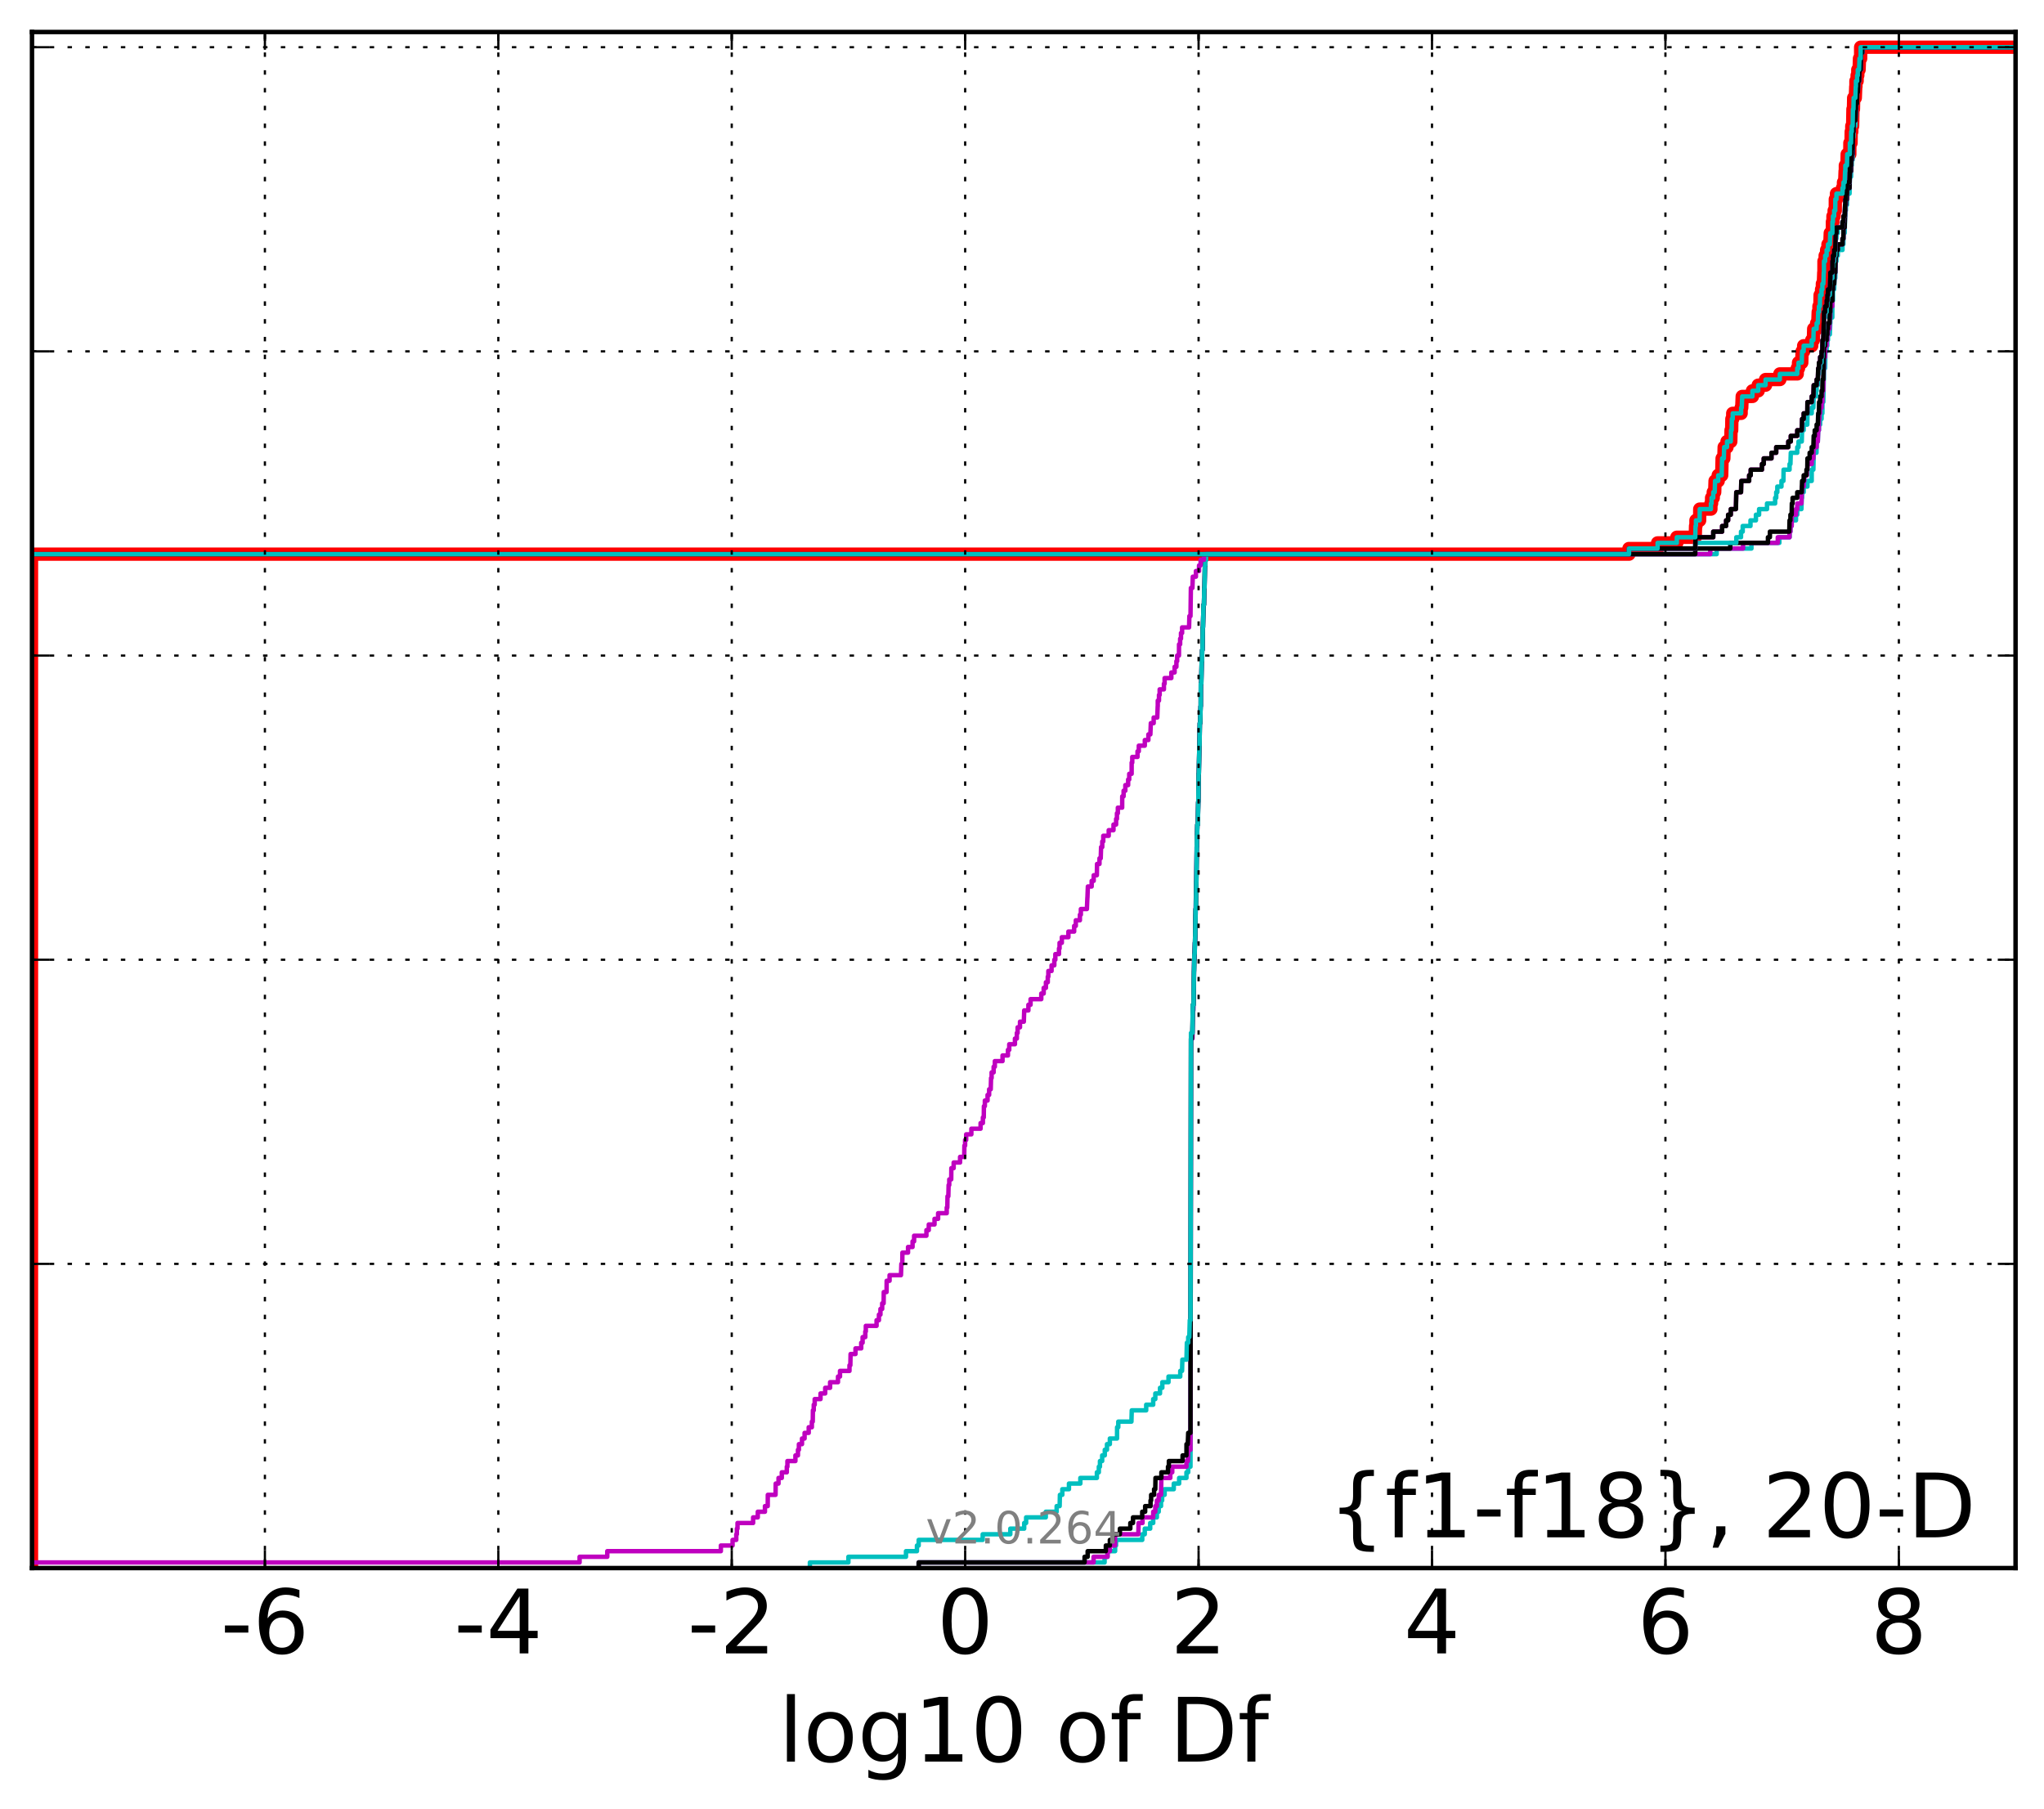<?xml version="1.0" encoding="utf-8" standalone="no"?>
<!DOCTYPE svg PUBLIC "-//W3C//DTD SVG 1.1//EN"
  "http://www.w3.org/Graphics/SVG/1.1/DTD/svg11.dtd">
<!-- Created with matplotlib (http://matplotlib.org/) -->
<svg height="407pt" version="1.1" viewBox="0 0 460 407" width="460pt" xmlns="http://www.w3.org/2000/svg" xmlns:xlink="http://www.w3.org/1999/xlink">
 <defs>
  <style type="text/css">
*{stroke-linecap:butt;stroke-linejoin:round;stroke-miterlimit:100000;}
  </style>
 </defs>
 <g id="figure_1">
  <g id="patch_1">
   <path d="M 0 407.712 
L 460.8 407.712 
L 460.8 0 
L 0 0 
z
" style="fill:#ffffff;"/>
  </g>
  <g id="axes_1">
   <g id="patch_2">
    <path d="M 7.2 352.8 
L 453.6 352.8 
L 453.6 7.2 
L 7.2 7.2 
z
" style="fill:#ffffff;"/>
   </g>
   <g id="line2d_1">
    <path clip-path="url(#p874552da89)" d="M 7.086 352.8 
L 7.086 351.533 
L 7.086 351.533 
L 7.086 351.533 
L 7.086 350.265 
L 7.086 350.265 
L 7.086 350.265 
L 7.086 348.998 
L 7.086 348.998 
L 7.086 348.998 
L 7.086 347.731 
L 7.086 347.731 
L 7.086 347.731 
L 7.086 346.463 
L 7.086 346.463 
L 7.086 346.463 
L 7.086 345.196 
L 7.086 345.196 
L 7.086 345.196 
L 7.086 343.929 
L 7.086 343.929 
L 7.086 343.929 
L 7.086 342.661 
L 7.086 342.661 
L 7.086 342.661 
L 7.086 341.394 
L 7.086 341.394 
L 7.086 341.394 
L 7.086 340.127 
L 7.086 340.127 
L 7.086 340.127 
L 7.086 338.859 
L 7.086 338.859 
L 7.086 338.859 
L 7.086 337.592 
L 7.086 337.592 
L 7.086 337.592 
L 7.086 336.325 
L 7.086 336.325 
L 7.086 336.325 
L 7.086 335.057 
L 7.086 335.057 
L 7.086 335.057 
L 7.086 333.79 
L 7.086 333.79 
L 7.086 333.79 
L 7.086 332.523 
L 7.086 332.523 
L 7.086 332.523 
L 7.086 331.255 
L 7.086 331.255 
L 7.086 331.255 
L 7.086 329.988 
L 7.086 329.988 
L 7.086 329.988 
L 7.086 328.721 
L 7.086 328.721 
L 7.086 328.721 
L 7.086 327.453 
L 7.086 327.453 
L 7.086 327.453 
L 7.086 326.186 
L 7.086 326.186 
L 7.086 326.186 
L 7.086 324.919 
L 7.086 324.919 
L 7.086 324.919 
L 7.086 323.651 
L 7.086 323.651 
L 7.086 323.651 
L 7.086 322.384 
L 7.086 322.384 
L 7.086 322.384 
L 7.086 321.117 
L 7.086 321.117 
L 7.086 321.117 
L 7.086 319.85 
L 7.086 319.85 
L 7.086 319.85 
L 7.086 318.582 
L 7.086 318.582 
L 7.086 318.582 
L 7.086 317.315 
L 7.086 317.315 
L 7.086 317.315 
L 7.086 316.048 
L 7.086 316.048 
L 7.086 316.048 
L 7.086 314.78 
L 7.086 314.78 
L 7.086 314.78 
L 7.086 313.513 
L 7.086 313.513 
L 7.086 313.513 
L 7.086 312.246 
L 7.086 312.246 
L 7.086 312.246 
L 7.086 310.978 
L 7.086 310.978 
L 7.086 310.978 
L 7.086 309.711 
L 7.086 309.711 
L 7.086 309.711 
L 7.086 308.444 
L 7.086 308.444 
L 7.086 308.444 
L 7.086 307.176 
L 7.086 307.176 
L 7.086 307.176 
L 7.086 305.909 
L 7.086 305.909 
L 7.086 305.909 
L 7.086 304.642 
L 7.086 304.642 
L 7.086 304.642 
L 7.086 303.374 
L 7.086 303.374 
L 7.086 303.374 
L 7.086 302.107 
L 7.086 302.107 
L 7.086 302.107 
L 7.086 300.84 
L 7.086 300.84 
L 7.086 300.84 
L 7.086 299.572 
L 7.086 299.572 
L 7.086 299.572 
L 7.086 298.305 
L 7.086 298.305 
L 7.086 298.305 
L 7.086 297.038 
L 7.086 297.038 
L 7.086 297.038 
L 7.086 295.77 
L 7.086 295.77 
L 7.086 295.77 
L 7.086 294.503 
L 7.086 294.503 
L 7.086 294.503 
L 7.086 293.236 
L 7.086 293.236 
L 7.086 293.236 
L 7.086 291.968 
L 7.086 291.968 
L 7.086 291.968 
L 7.086 290.701 
L 7.086 290.701 
L 7.086 290.701 
L 7.086 289.434 
L 7.086 289.434 
L 7.086 289.434 
L 7.086 288.166 
L 7.086 288.166 
L 7.086 288.166 
L 7.086 286.899 
L 7.086 286.899 
L 7.086 286.899 
L 7.086 285.632 
L 7.086 285.632 
L 7.086 285.632 
L 7.086 284.364 
L 7.086 284.364 
L 7.086 284.364 
L 7.086 283.097 
L 7.086 283.097 
L 7.086 283.097 
L 7.086 281.83 
L 7.086 281.83 
L 7.086 281.83 
L 7.086 280.562 
L 7.086 280.562 
L 7.086 280.562 
L 7.086 279.295 
L 7.086 279.295 
L 7.086 279.295 
L 7.086 278.028 
L 7.086 278.028 
L 7.086 278.028 
L 7.086 276.76 
L 7.086 276.76 
L 7.086 276.76 
L 7.086 275.493 
L 7.086 275.493 
L 7.086 275.493 
L 7.086 274.226 
L 7.086 274.226 
L 7.086 274.226 
L 7.086 272.958 
L 7.086 272.958 
L 7.086 272.958 
L 7.086 271.691 
L 7.086 271.691 
L 7.086 271.691 
L 7.086 270.424 
L 7.086 270.424 
L 7.086 270.424 
L 7.086 269.156 
L 7.086 269.156 
L 7.086 269.156 
L 7.086 267.889 
L 7.086 267.889 
L 7.086 267.889 
L 7.086 266.622 
L 7.086 266.622 
L 7.086 266.622 
L 7.086 265.354 
L 7.086 265.354 
L 7.086 265.354 
L 7.086 264.087 
L 7.086 264.087 
L 7.086 264.087 
L 7.086 262.82 
L 7.086 262.82 
L 7.086 262.82 
L 7.086 261.552 
L 7.086 261.552 
L 7.086 261.552 
L 7.086 260.285 
L 7.086 260.285 
L 7.086 260.285 
L 7.086 259.018 
L 7.086 259.018 
L 7.086 259.018 
L 7.086 257.75 
L 7.086 257.75 
L 7.086 257.75 
L 7.086 256.483 
L 7.086 256.483 
L 7.086 256.483 
L 7.086 255.216 
L 7.086 255.216 
L 7.086 255.216 
L 7.086 253.949 
L 7.086 253.949 
L 7.086 253.949 
L 7.086 252.681 
L 7.086 252.681 
L 7.086 252.681 
L 7.086 251.414 
L 7.086 251.414 
L 7.086 251.414 
L 7.086 250.147 
L 7.086 250.147 
L 7.086 250.147 
L 7.086 248.879 
L 7.086 248.879 
L 7.086 248.879 
L 7.086 247.612 
L 7.086 247.612 
L 7.086 247.612 
L 7.086 246.345 
L 7.086 246.345 
L 7.086 246.345 
L 7.086 245.077 
L 7.086 245.077 
L 7.086 245.077 
L 7.086 243.81 
L 7.086 243.81 
L 7.086 243.81 
L 7.086 242.543 
L 7.086 242.543 
L 7.086 242.543 
L 7.086 241.275 
L 7.086 241.275 
L 7.086 241.275 
L 7.086 240.008 
L 7.086 240.008 
L 7.086 240.008 
L 7.086 238.741 
L 7.086 238.741 
L 7.086 238.741 
L 7.086 237.473 
L 7.086 237.473 
L 7.086 237.473 
L 7.086 236.206 
L 7.086 236.206 
L 7.086 236.206 
L 7.086 234.939 
L 7.086 234.939 
L 7.086 234.939 
L 7.086 233.671 
L 7.086 233.671 
L 7.086 233.671 
L 7.086 232.404 
L 7.086 232.404 
L 7.086 232.404 
L 7.086 231.137 
L 7.086 231.137 
L 7.086 231.137 
L 7.086 229.869 
L 7.086 229.869 
L 7.086 229.869 
L 7.086 228.602 
L 7.086 228.602 
L 7.086 228.602 
L 7.086 227.335 
L 7.086 227.335 
L 7.086 227.335 
L 7.086 226.067 
L 7.086 226.067 
L 7.086 226.067 
L 7.086 224.8 
L 7.086 224.8 
L 7.086 224.8 
L 7.086 223.533 
L 7.086 223.533 
L 7.086 223.533 
L 7.086 222.265 
L 7.086 222.265 
L 7.086 222.265 
L 7.086 220.998 
L 7.086 220.998 
L 7.086 220.998 
L 7.086 219.731 
L 7.086 219.731 
L 7.086 219.731 
L 7.086 218.463 
L 7.086 218.463 
L 7.086 218.463 
L 7.086 217.196 
L 7.086 217.196 
L 7.086 217.196 
L 7.086 215.929 
L 7.086 215.929 
L 7.086 215.929 
L 7.086 214.661 
L 7.086 214.661 
L 7.086 214.661 
L 7.086 213.394 
L 7.086 213.394 
L 7.086 213.394 
L 7.086 212.127 
L 7.086 212.127 
L 7.086 212.127 
L 7.086 210.859 
L 7.086 210.859 
L 7.086 210.859 
L 7.086 209.592 
L 7.086 209.592 
L 7.086 209.592 
L 7.086 208.325 
L 7.086 208.325 
L 7.086 208.325 
L 7.086 207.057 
L 7.086 207.057 
L 7.086 207.057 
L 7.086 205.79 
L 7.086 205.79 
L 7.086 205.79 
L 7.086 204.523 
L 7.086 204.523 
L 7.086 204.523 
L 7.086 203.255 
L 7.086 203.255 
L 7.086 203.255 
L 7.086 201.988 
L 7.086 201.988 
L 7.086 201.988 
L 7.086 200.721 
L 7.086 200.721 
L 7.086 200.721 
L 7.086 199.453 
L 7.086 199.453 
L 7.086 199.453 
L 7.086 198.186 
L 7.086 198.186 
L 7.086 198.186 
L 7.086 196.919 
L 7.086 196.919 
L 7.086 196.919 
L 7.086 195.651 
L 7.086 195.651 
L 7.086 195.651 
L 7.086 194.384 
L 7.086 194.384 
L 7.086 194.384 
L 7.086 193.117 
L 7.086 193.117 
L 7.086 193.117 
L 7.086 191.85 
L 7.086 191.85 
L 7.086 191.85 
L 7.086 190.582 
L 7.086 190.582 
L 7.086 190.582 
L 7.086 189.315 
L 7.086 189.315 
L 7.086 189.315 
L 7.086 188.048 
L 7.086 188.048 
L 7.086 188.048 
L 7.086 186.78 
L 7.086 186.78 
L 7.086 186.78 
L 7.086 185.513 
L 7.086 185.513 
L 7.086 185.513 
L 7.086 184.246 
L 7.086 184.246 
L 7.086 184.246 
L 7.086 182.978 
L 7.086 182.978 
L 7.086 182.978 
L 7.086 181.711 
L 7.086 181.711 
L 7.086 181.711 
L 7.086 180.444 
L 7.086 180.444 
L 7.086 180.444 
L 7.086 179.176 
L 7.086 179.176 
L 7.086 179.176 
L 7.086 177.909 
L 7.086 177.909 
L 7.086 177.909 
L 7.086 176.642 
L 7.086 176.642 
L 7.086 176.642 
L 7.086 175.374 
L 7.086 175.374 
L 7.086 175.374 
L 7.086 174.107 
L 7.086 174.107 
L 7.086 174.107 
L 7.086 172.84 
L 7.086 172.84 
L 7.086 172.84 
L 7.086 171.572 
L 7.086 171.572 
L 7.086 171.572 
L 7.086 170.305 
L 7.086 170.305 
L 7.086 170.305 
L 7.086 169.038 
L 7.086 169.038 
L 7.086 169.038 
L 7.086 167.77 
L 7.086 167.77 
L 7.086 167.77 
L 7.086 166.503 
L 7.086 166.503 
L 7.086 166.503 
L 7.086 165.236 
L 7.086 165.236 
L 7.086 165.236 
L 7.086 163.968 
L 7.086 163.968 
L 7.086 163.968 
L 7.086 162.701 
L 7.086 162.701 
L 7.086 162.701 
L 7.086 161.434 
L 7.086 161.434 
L 7.086 161.434 
L 7.086 160.166 
L 7.086 160.166 
L 7.086 160.166 
L 7.086 158.899 
L 7.086 158.899 
L 7.086 158.899 
L 7.086 157.632 
L 7.086 157.632 
L 7.086 157.632 
L 7.086 156.364 
L 7.086 156.364 
L 7.086 156.364 
L 7.086 155.097 
L 7.086 155.097 
L 7.086 155.097 
L 7.086 153.83 
L 7.086 153.83 
L 7.086 153.83 
L 7.086 152.562 
L 7.086 152.562 
L 7.086 152.562 
L 7.086 151.295 
L 7.086 151.295 
L 7.086 151.295 
L 7.086 150.028 
L 7.086 150.028 
L 7.086 150.028 
L 7.086 148.76 
L 7.086 148.76 
L 7.086 148.76 
L 7.086 147.493 
L 7.086 147.493 
L 7.086 147.493 
L 7.086 146.226 
L 7.086 146.226 
L 7.086 146.226 
L 7.086 144.958 
L 7.086 144.958 
L 7.086 144.958 
L 7.086 143.691 
L 7.086 143.691 
L 7.086 143.691 
L 7.086 142.424 
L 7.086 142.424 
L 7.086 142.424 
L 7.086 141.156 
L 7.086 141.156 
L 7.086 141.156 
L 7.086 139.889 
L 7.086 139.889 
L 7.086 139.889 
L 7.086 138.622 
L 7.086 138.622 
L 7.086 138.622 
L 7.086 137.354 
L 7.086 137.354 
L 7.086 137.354 
L 7.086 136.087 
L 7.086 136.087 
L 7.086 136.087 
L 7.086 134.82 
L 7.086 134.82 
L 7.086 134.82 
L 7.086 133.552 
L 7.086 133.552 
L 7.086 133.552 
L 7.086 132.285 
L 7.086 132.285 
L 7.086 132.285 
L 7.086 131.018 
L 7.086 131.018 
L 7.086 131.018 
L 7.086 129.75 
L 7.086 129.75 
L 7.086 129.75 
L 7.086 128.483 
L 7.086 128.483 
L 7.086 128.483 
L 7.086 127.216 
L 7.086 127.216 
L 7.086 127.216 
L 7.086 125.949 
L 7.086 125.949 
L 7.086 125.949 
L 7.086 124.681 
L 366.593 124.681 
L 366.593 123.414 
L 373.041 123.414 
L 373.041 122.147 
L 377.368 122.147 
L 377.368 120.879 
L 381.515 120.879 
L 381.581 118.345 
L 381.672 118.345 
L 381.672 117.077 
L 382.501 117.077 
L 382.527 114.543 
L 385.04 114.543 
L 385.04 113.275 
L 385.191 113.275 
L 385.191 112.008 
L 385.566 112.008 
L 385.566 110.741 
L 385.889 110.741 
L 385.973 108.206 
L 386.681 108.206 
L 386.681 106.939 
L 387.462 106.939 
L 387.56 103.137 
L 387.947 103.137 
L 388.022 100.602 
L 388.661 100.602 
L 388.661 99.335 
L 389.513 99.335 
L 389.566 96.8 
L 389.71 96.8 
L 389.756 94.265 
L 389.947 94.265 
L 389.947 92.998 
L 391.841 92.998 
L 391.841 91.731 
L 391.978 91.731 
L 392.082 89.196 
L 394.381 89.196 
L 394.381 87.929 
L 395.681 87.929 
L 395.681 86.661 
L 397.336 86.661 
L 397.336 85.394 
L 400.55 85.394 
L 400.55 84.127 
L 404.468 84.127 
L 404.468 82.859 
L 404.754 82.859 
L 404.754 81.592 
L 405.484 81.592 
L 405.557 79.057 
L 405.915 79.057 
L 405.915 77.79 
L 407.727 77.79 
L 407.727 76.523 
L 408.095 76.523 
L 408.17 73.988 
L 408.831 73.988 
L 408.831 72.721 
L 409.095 72.721 
L 409.187 70.186 
L 409.35 70.186 
L 409.35 68.919 
L 409.554 68.919 
L 409.617 66.384 
L 409.94 66.384 
L 409.94 65.117 
L 410.123 65.117 
L 410.123 63.85 
L 410.346 63.85 
L 410.434 61.315 
L 410.474 61.315 
L 410.482 58.78 
L 410.75 58.78 
L 410.75 57.513 
L 411.078 57.513 
L 411.078 56.246 
L 411.383 56.246 
L 411.383 54.978 
L 411.8 54.978 
L 411.897 52.444 
L 412.376 52.444 
L 412.38 49.909 
L 412.506 49.909 
L 412.506 48.642 
L 412.774 48.642 
L 412.774 47.374 
L 413.026 47.374 
L 413.035 44.84 
L 413.293 44.84 
L 413.293 43.572 
L 414.648 43.572 
L 414.648 42.305 
L 414.873 42.305 
L 414.873 41.038 
L 415.14 41.038 
L 415.238 38.503 
L 415.29 38.503 
L 415.29 37.236 
L 415.657 37.236 
L 415.707 34.701 
L 416.296 34.701 
L 416.311 32.166 
L 416.574 32.166 
L 416.612 29.632 
L 416.741 29.632 
L 416.741 28.364 
L 416.933 28.364 
L 417.001 24.562 
L 417.118 24.562 
L 417.167 22.028 
L 417.533 22.028 
L 417.634 19.493 
L 417.674 19.493 
L 417.674 18.226 
L 417.943 18.226 
L 417.943 16.958 
L 418.096 16.958 
L 418.096 15.691 
L 418.386 15.691 
L 418.478 13.156 
L 418.735 13.156 
L 418.738 10.622 
L 418.738 10.622 
L 453.6 10.622 
L 453.6 10.622 
" style="fill:none;stroke:#ff0000;stroke-linecap:square;stroke-width:3.0;"/>
   </g>
   <g id="line2d_2">
    <path clip-path="url(#p874552da89)" d="M 206.746 352.8 
L 206.746 351.533 
L 248.587 351.533 
L 248.587 350.265 
L 249.252 350.265 
L 249.252 348.998 
L 250.956 348.998 
L 250.956 347.731 
L 251.163 347.731 
L 251.163 346.463 
L 257.067 346.463 
L 257.067 345.196 
L 257.63 345.196 
L 257.63 343.929 
L 258.852 343.929 
L 258.852 342.661 
L 259.53 342.661 
L 259.53 341.394 
L 260.353 341.394 
L 260.353 340.127 
L 260.766 340.127 
L 260.766 338.859 
L 261.285 338.859 
L 261.285 337.592 
L 261.538 337.592 
L 261.538 336.325 
L 262.099 336.325 
L 262.099 335.057 
L 264.158 335.057 
L 264.158 333.79 
L 265.363 333.79 
L 265.363 332.523 
L 267.01 332.523 
L 267.01 331.255 
L 267.403 331.255 
L 267.403 329.988 
L 267.919 329.988 
L 268.027 233.671 
L 268.35 233.671 
L 268.444 227.335 
L 268.546 227.335 
L 268.648 223.533 
L 268.667 223.533 
L 268.737 215.929 
L 268.799 215.929 
L 268.901 212.127 
L 268.958 212.127 
L 269.051 205.79 
L 269.071 205.79 
L 269.159 200.721 
L 269.215 200.721 
L 269.31 190.582 
L 269.357 190.582 
L 269.464 185.513 
L 269.574 185.513 
L 269.661 180.444 
L 269.685 180.444 
L 269.751 174.107 
L 269.798 174.107 
L 269.903 167.77 
L 269.953 167.77 
L 270.018 162.701 
L 270.102 162.701 
L 270.197 158.899 
L 270.225 158.899 
L 270.241 153.83 
L 270.347 153.83 
L 270.438 148.76 
L 270.504 148.76 
L 270.552 146.226 
L 270.616 146.226 
L 270.689 141.156 
L 270.734 141.156 
L 270.844 136.087 
L 270.951 136.087 
L 271.017 132.285 
L 271.078 132.285 
L 271.164 127.216 
L 271.254 127.216 
L 271.254 125.949 
L 271.431 125.949 
L 271.431 124.681 
L 386.329 124.681 
L 386.329 123.414 
L 394.16 123.414 
L 394.16 122.147 
L 400.442 122.147 
L 400.442 120.879 
L 402.741 120.879 
L 402.741 119.612 
L 402.934 119.612 
L 402.934 118.345 
L 403.209 118.345 
L 403.209 117.077 
L 404.184 117.077 
L 404.184 115.81 
L 404.468 115.81 
L 404.468 114.543 
L 405.405 114.543 
L 405.484 112.008 
L 405.557 112.008 
L 405.557 110.741 
L 405.915 110.741 
L 405.915 109.473 
L 406.764 109.473 
L 406.764 108.206 
L 407.72 108.206 
L 407.727 105.671 
L 408.095 105.671 
L 408.179 101.869 
L 408.797 101.869 
L 408.831 99.335 
L 409.095 99.335 
L 409.187 96.8 
L 409.35 96.8 
L 409.35 95.533 
L 409.617 95.533 
L 409.617 94.265 
L 409.94 94.265 
L 409.94 92.998 
L 410.123 92.998 
L 410.141 90.463 
L 410.33 90.463 
L 410.434 85.394 
L 410.474 85.394 
L 410.482 82.859 
L 410.741 82.859 
L 410.815 79.057 
L 411.078 79.057 
L 411.078 77.79 
L 411.242 77.79 
L 411.242 76.523 
L 411.383 76.523 
L 411.383 75.255 
L 411.8 75.255 
L 411.897 72.721 
L 411.919 72.721 
L 411.919 71.453 
L 412.354 71.453 
L 412.38 67.651 
L 412.506 67.651 
L 412.518 65.117 
L 412.774 65.117 
L 412.866 62.582 
L 413.026 62.582 
L 413.111 58.78 
L 413.293 58.78 
L 413.293 57.513 
L 413.598 57.513 
L 413.598 56.246 
L 414.648 56.246 
L 414.648 54.978 
L 414.851 54.978 
L 414.873 52.444 
L 415.14 52.444 
L 415.238 48.642 
L 415.29 48.642 
L 415.29 47.374 
L 415.417 47.374 
L 415.417 46.107 
L 415.657 46.107 
L 415.707 43.572 
L 416.237 43.572 
L 416.311 39.77 
L 416.574 39.77 
L 416.612 37.236 
L 416.741 37.236 
L 416.741 35.968 
L 416.923 35.968 
L 417.001 30.899 
L 417.118 30.899 
L 417.167 28.364 
L 417.533 28.364 
L 417.634 25.83 
L 417.674 25.83 
L 417.709 23.295 
L 417.902 23.295 
L 417.943 20.76 
L 418.096 20.76 
L 418.176 18.226 
L 418.386 18.226 
L 418.478 15.691 
L 418.735 15.691 
L 418.811 11.889 
L 419.083 11.889 
L 419.083 10.622 
L 419.083 10.622 
L 453.6 10.622 
L 453.6 10.622 
" style="fill:none;stroke:#00bfbf;stroke-linecap:square;"/>
   </g>
   <g id="line2d_3">
    <path clip-path="url(#p874552da89)" d="M 206.746 352.8 
L 206.746 351.533 
L 246.104 351.533 
L 246.104 350.265 
L 249.252 350.265 
L 249.252 348.998 
L 249.771 348.998 
L 249.771 347.731 
L 250.942 347.731 
L 250.956 345.196 
L 256.181 345.196 
L 256.238 342.661 
L 257.125 342.661 
L 257.125 341.394 
L 259.53 341.394 
L 259.53 340.127 
L 259.997 340.127 
L 259.997 338.859 
L 260.353 338.859 
L 260.353 337.592 
L 260.766 337.592 
L 260.766 336.325 
L 261.285 336.325 
L 261.366 332.523 
L 263.378 332.523 
L 263.378 331.255 
L 263.814 331.255 
L 263.814 329.988 
L 267.01 329.988 
L 267.01 328.721 
L 267.341 328.721 
L 267.403 326.186 
L 267.919 326.186 
L 268.027 233.671 
L 268.35 233.671 
L 268.444 227.335 
L 268.546 227.335 
L 268.648 223.533 
L 268.667 223.533 
L 268.737 215.929 
L 268.799 215.929 
L 268.901 212.127 
L 268.958 212.127 
L 269.051 205.79 
L 269.071 205.79 
L 269.159 200.721 
L 269.215 200.721 
L 269.31 190.582 
L 269.357 190.582 
L 269.464 185.513 
L 269.574 185.513 
L 269.661 180.444 
L 269.685 180.444 
L 269.751 174.107 
L 269.798 174.107 
L 269.903 167.77 
L 269.953 167.77 
L 270.018 162.701 
L 270.102 162.701 
L 270.197 158.899 
L 270.225 158.899 
L 270.241 153.83 
L 270.347 153.83 
L 270.438 148.76 
L 270.504 148.76 
L 270.552 146.226 
L 270.616 146.226 
L 270.689 141.156 
L 270.734 141.156 
L 270.844 136.087 
L 270.951 136.087 
L 271.017 132.285 
L 271.078 132.285 
L 271.164 127.216 
L 271.254 127.216 
L 271.254 125.949 
L 271.431 125.949 
L 271.431 124.681 
L 384.889 124.681 
L 384.889 123.414 
L 392.275 123.414 
L 392.275 122.147 
L 400.087 122.147 
L 400.087 120.879 
L 402.741 120.879 
L 402.741 119.612 
L 402.934 119.612 
L 402.934 118.345 
L 403.209 118.345 
L 403.254 115.81 
L 404.184 115.81 
L 404.184 114.543 
L 404.468 114.543 
L 404.468 113.275 
L 405.405 113.275 
L 405.484 110.741 
L 405.557 110.741 
L 405.557 109.473 
L 405.915 109.473 
L 405.915 108.206 
L 406.079 108.206 
L 406.079 106.939 
L 406.645 106.939 
L 406.645 105.671 
L 406.764 105.671 
L 406.764 104.404 
L 407.727 104.404 
L 407.727 103.137 
L 408.095 103.137 
L 408.17 100.602 
L 408.831 100.602 
L 408.831 99.335 
L 409.095 99.335 
L 409.187 96.8 
L 409.331 96.8 
L 409.35 94.265 
L 409.447 94.265 
L 409.447 92.998 
L 409.617 92.998 
L 409.617 91.731 
L 409.94 91.731 
L 409.94 90.463 
L 410.123 90.463 
L 410.141 87.929 
L 410.33 87.929 
L 410.434 82.859 
L 410.474 82.859 
L 410.482 80.325 
L 410.741 80.325 
L 410.75 77.79 
L 411.078 77.79 
L 411.078 76.523 
L 411.242 76.523 
L 411.242 75.255 
L 411.383 75.255 
L 411.383 73.988 
L 411.713 73.988 
L 411.8 71.453 
L 411.897 71.453 
L 411.919 68.919 
L 412.354 68.919 
L 412.38 65.117 
L 412.506 65.117 
L 412.506 63.85 
L 412.774 63.85 
L 412.866 61.315 
L 413.026 61.315 
L 413.111 57.513 
L 413.293 57.513 
L 413.293 56.246 
L 413.598 56.246 
L 413.598 54.978 
L 414.648 54.978 
L 414.648 53.711 
L 414.851 53.711 
L 414.873 51.176 
L 415.14 51.176 
L 415.238 47.374 
L 415.29 47.374 
L 415.29 46.107 
L 415.417 46.107 
L 415.417 44.84 
L 415.657 44.84 
L 415.707 42.305 
L 416.237 42.305 
L 416.311 38.503 
L 416.574 38.503 
L 416.612 35.968 
L 416.741 35.968 
L 416.741 34.701 
L 416.923 34.701 
L 417.001 29.632 
L 417.118 29.632 
L 417.167 27.097 
L 417.533 27.097 
L 417.634 24.562 
L 417.674 24.562 
L 417.674 23.295 
L 417.902 23.295 
L 417.943 20.76 
L 418.096 20.76 
L 418.176 18.226 
L 418.386 18.226 
L 418.478 15.691 
L 418.735 15.691 
L 418.811 11.889 
L 419.083 11.889 
L 419.083 10.622 
L 419.083 10.622 
L 453.6 10.622 
L 453.6 10.622 
" style="fill:none;stroke:#bf00bf;stroke-linecap:square;"/>
   </g>
   <g id="line2d_4">
    <path clip-path="url(#p874552da89)" d="M 206.746 352.8 
L 206.746 351.533 
L 244.083 351.533 
L 244.083 350.265 
L 244.776 350.265 
L 244.776 348.998 
L 248.868 348.998 
L 248.868 347.731 
L 249.771 347.731 
L 249.771 346.463 
L 250.372 346.463 
L 250.372 345.196 
L 252.03 345.196 
L 252.03 343.929 
L 254.378 343.929 
L 254.378 342.661 
L 254.981 342.661 
L 254.981 341.394 
L 257.051 341.394 
L 257.051 340.127 
L 257.716 340.127 
L 257.716 338.859 
L 258.93 338.859 
L 258.93 337.592 
L 259.063 337.592 
L 259.063 336.325 
L 259.726 336.325 
L 259.726 335.057 
L 259.997 335.057 
L 260.042 332.523 
L 261.366 332.523 
L 261.366 331.255 
L 262.856 331.255 
L 262.856 329.988 
L 263.053 329.988 
L 263.053 328.721 
L 266.141 328.721 
L 266.141 327.453 
L 267.01 327.453 
L 267.02 324.919 
L 267.305 324.919 
L 267.403 322.384 
L 267.919 322.384 
L 268.027 233.671 
L 268.209 233.671 
L 268.209 232.404 
L 268.35 232.404 
L 268.444 226.067 
L 268.605 226.067 
L 268.708 218.463 
L 268.72 218.463 
L 268.799 214.661 
L 268.855 214.661 
L 268.958 210.859 
L 268.977 210.859 
L 269.071 204.523 
L 269.137 204.523 
L 269.231 198.186 
L 269.253 198.186 
L 269.359 188.048 
L 269.399 188.048 
L 269.464 185.513 
L 269.574 185.513 
L 269.661 180.444 
L 269.685 180.444 
L 269.751 174.107 
L 269.798 174.107 
L 269.903 167.77 
L 269.953 167.77 
L 270.018 162.701 
L 270.102 162.701 
L 270.197 158.899 
L 270.225 158.899 
L 270.241 153.83 
L 270.347 153.83 
L 270.438 148.76 
L 270.504 148.76 
L 270.552 146.226 
L 270.616 146.226 
L 270.689 141.156 
L 270.734 141.156 
L 270.844 136.087 
L 270.951 136.087 
L 271.017 132.285 
L 271.078 132.285 
L 271.164 127.216 
L 271.254 127.216 
L 271.254 125.949 
L 271.431 125.949 
L 271.431 124.681 
L 381.515 124.681 
L 381.515 123.414 
L 389.395 123.414 
L 389.395 122.147 
L 397.873 122.147 
L 397.873 120.879 
L 398.314 120.879 
L 398.314 119.612 
L 402.669 119.612 
L 402.741 117.077 
L 402.934 117.077 
L 402.934 115.81 
L 403.209 115.81 
L 403.254 113.275 
L 403.421 113.275 
L 403.421 112.008 
L 404.468 112.008 
L 404.468 110.741 
L 405.484 110.741 
L 405.557 108.206 
L 405.915 108.206 
L 405.915 106.939 
L 406.54 106.939 
L 406.54 105.671 
L 406.731 105.671 
L 406.764 103.137 
L 407.259 103.137 
L 407.259 101.869 
L 407.727 101.869 
L 407.727 100.602 
L 408.095 100.602 
L 408.17 98.067 
L 408.405 98.067 
L 408.405 96.8 
L 408.831 96.8 
L 408.831 95.533 
L 409.095 95.533 
L 409.187 92.998 
L 409.35 92.998 
L 409.389 90.463 
L 409.617 90.463 
L 409.617 89.196 
L 409.94 89.196 
L 409.94 87.929 
L 410.123 87.929 
L 410.141 85.394 
L 410.33 85.394 
L 410.434 80.325 
L 410.474 80.325 
L 410.482 77.79 
L 410.75 77.79 
L 410.75 76.523 
L 411.078 76.523 
L 411.078 75.255 
L 411.242 75.255 
L 411.242 73.988 
L 411.383 73.988 
L 411.383 72.721 
L 411.713 72.721 
L 411.8 70.186 
L 411.897 70.186 
L 411.919 67.651 
L 412.376 67.651 
L 412.38 65.117 
L 412.506 65.117 
L 412.506 63.85 
L 412.774 63.85 
L 412.866 61.315 
L 413.026 61.315 
L 413.111 57.513 
L 413.293 57.513 
L 413.293 56.246 
L 413.598 56.246 
L 413.598 54.978 
L 414.648 54.978 
L 414.648 53.711 
L 414.851 53.711 
L 414.873 51.176 
L 415.14 51.176 
L 415.238 47.374 
L 415.29 47.374 
L 415.29 46.107 
L 415.417 46.107 
L 415.417 44.84 
L 415.657 44.84 
L 415.707 42.305 
L 416.237 42.305 
L 416.311 38.503 
L 416.574 38.503 
L 416.612 35.968 
L 416.741 35.968 
L 416.741 34.701 
L 416.923 34.701 
L 417.001 29.632 
L 417.118 29.632 
L 417.167 27.097 
L 417.533 27.097 
L 417.634 24.562 
L 417.674 24.562 
L 417.674 23.295 
L 417.902 23.295 
L 417.943 20.76 
L 418.096 20.76 
L 418.176 18.226 
L 418.386 18.226 
L 418.478 15.691 
L 418.735 15.691 
L 418.811 11.889 
L 419.083 11.889 
L 419.083 10.622 
L 419.083 10.622 
L 453.6 10.622 
L 453.6 10.622 
" style="fill:none;stroke:#000000;stroke-linecap:square;"/>
   </g>
   <g id="line2d_5">
    <path clip-path="url(#p874552da89)" d="M 182.265 352.8 
L 182.265 351.533 
L 190.932 351.533 
L 190.932 350.265 
L 203.89 350.265 
L 203.89 348.998 
L 206.359 348.998 
L 206.359 347.731 
L 206.746 347.731 
L 206.746 346.463 
L 221.153 346.463 
L 221.153 345.196 
L 227.367 345.196 
L 227.367 343.929 
L 230.494 343.929 
L 230.494 342.661 
L 230.928 342.661 
L 230.928 341.394 
L 235.355 341.394 
L 235.355 340.127 
L 237.798 340.127 
L 237.798 338.859 
L 238.471 338.859 
L 238.53 336.325 
L 239.073 336.325 
L 239.073 335.057 
L 240.566 335.057 
L 240.566 333.79 
L 243.13 333.79 
L 243.13 332.523 
L 246.852 332.523 
L 246.852 331.255 
L 247.29 331.255 
L 247.29 329.988 
L 247.543 329.988 
L 247.543 328.721 
L 248.042 328.721 
L 248.042 327.453 
L 248.631 327.453 
L 248.631 326.186 
L 249.125 326.186 
L 249.125 324.919 
L 249.771 324.919 
L 249.771 323.651 
L 251.385 323.651 
L 251.402 321.117 
L 251.668 321.117 
L 251.668 319.85 
L 254.629 319.85 
L 254.7 317.315 
L 257.95 317.315 
L 257.95 316.048 
L 259.527 316.048 
L 259.527 314.78 
L 260.003 314.78 
L 260.003 313.513 
L 261.06 313.513 
L 261.06 312.246 
L 261.582 312.246 
L 261.582 310.978 
L 262.97 310.978 
L 262.97 309.711 
L 265.616 309.711 
L 265.616 308.444 
L 266.021 308.444 
L 266.087 305.909 
L 267.01 305.909 
L 267.105 302.107 
L 267.403 302.107 
L 267.403 300.84 
L 267.653 300.84 
L 267.758 297.038 
L 267.919 297.038 
L 268.027 232.404 
L 268.35 232.404 
L 268.444 226.067 
L 268.605 226.067 
L 268.708 218.463 
L 268.72 218.463 
L 268.799 214.661 
L 268.855 214.661 
L 268.958 210.859 
L 268.977 210.859 
L 269.071 204.523 
L 269.137 204.523 
L 269.231 198.186 
L 269.253 198.186 
L 269.359 188.048 
L 269.399 188.048 
L 269.464 185.513 
L 269.574 185.513 
L 269.661 180.444 
L 269.685 180.444 
L 269.751 174.107 
L 269.798 174.107 
L 269.903 167.77 
L 269.953 167.77 
L 270.018 162.701 
L 270.102 162.701 
L 270.197 158.899 
L 270.225 158.899 
L 270.241 153.83 
L 270.347 153.83 
L 270.438 148.76 
L 270.504 148.76 
L 270.552 146.226 
L 270.616 146.226 
L 270.689 141.156 
L 270.734 141.156 
L 270.844 136.087 
L 270.951 136.087 
L 271.017 132.285 
L 271.078 132.285 
L 271.164 127.216 
L 271.254 127.216 
L 271.254 125.949 
L 271.431 125.949 
L 271.431 124.681 
L 366.593 124.681 
L 366.593 123.414 
L 381.515 123.414 
L 381.515 122.147 
L 390.753 122.147 
L 390.753 120.879 
L 391.813 120.879 
L 391.813 119.612 
L 392.195 119.612 
L 392.195 118.345 
L 393.945 118.345 
L 393.945 117.077 
L 395.168 117.077 
L 395.168 115.81 
L 395.881 115.81 
L 395.881 114.543 
L 397.666 114.543 
L 397.666 113.275 
L 399.492 113.275 
L 399.492 112.008 
L 399.737 112.008 
L 399.737 110.741 
L 399.982 110.741 
L 399.982 109.473 
L 400.917 109.473 
L 400.917 108.206 
L 401.353 108.206 
L 401.398 105.671 
L 402.741 105.671 
L 402.741 104.404 
L 402.934 104.404 
L 403.016 101.869 
L 404.468 101.869 
L 404.468 100.602 
L 404.754 100.602 
L 404.754 99.335 
L 405.484 99.335 
L 405.557 96.8 
L 405.915 96.8 
L 405.915 95.533 
L 406.731 95.533 
L 406.764 92.998 
L 407.727 92.998 
L 407.727 91.731 
L 408.095 91.731 
L 408.17 89.196 
L 408.719 89.196 
L 408.719 87.929 
L 408.831 87.929 
L 408.831 86.661 
L 409.095 86.661 
L 409.187 84.127 
L 409.35 84.127 
L 409.35 82.859 
L 409.617 82.859 
L 409.617 81.592 
L 409.94 81.592 
L 409.94 80.325 
L 410.123 80.325 
L 410.141 77.79 
L 410.33 77.79 
L 410.434 73.988 
L 410.474 73.988 
L 410.482 71.453 
L 410.75 71.453 
L 410.75 70.186 
L 411.078 70.186 
L 411.078 68.919 
L 411.242 68.919 
L 411.242 67.651 
L 411.383 67.651 
L 411.383 66.384 
L 411.8 66.384 
L 411.897 63.85 
L 411.919 63.85 
L 411.919 62.582 
L 412.376 62.582 
L 412.38 60.048 
L 412.506 60.048 
L 412.506 58.78 
L 412.774 58.78 
L 412.774 57.513 
L 413.026 57.513 
L 413.111 53.711 
L 413.293 53.711 
L 413.293 52.444 
L 413.598 52.444 
L 413.598 51.176 
L 414.648 51.176 
L 414.648 49.909 
L 414.873 49.909 
L 414.873 48.642 
L 415.14 48.642 
L 415.238 46.107 
L 415.29 46.107 
L 415.29 44.84 
L 415.417 44.84 
L 415.417 43.572 
L 415.657 43.572 
L 415.707 41.038 
L 416.237 41.038 
L 416.311 37.236 
L 416.574 37.236 
L 416.612 34.701 
L 416.741 34.701 
L 416.741 33.434 
L 416.933 33.434 
L 417.001 29.632 
L 417.118 29.632 
L 417.167 27.097 
L 417.533 27.097 
L 417.634 24.562 
L 417.674 24.562 
L 417.674 23.295 
L 417.902 23.295 
L 417.943 20.76 
L 418.096 20.76 
L 418.176 18.226 
L 418.386 18.226 
L 418.478 15.691 
L 418.735 15.691 
L 418.811 11.889 
L 419.083 11.889 
L 419.083 10.622 
L 419.083 10.622 
L 453.6 10.622 
L 453.6 10.622 
" style="fill:none;stroke:#00bfbf;stroke-linecap:square;"/>
   </g>
   <g id="line2d_6">
    <path clip-path="url(#p874552da89)" d="M 7.086 352.8 
L 7.086 351.533 
L 130.437 351.533 
L 130.437 350.265 
L 136.667 350.265 
L 136.667 348.998 
L 162.228 348.998 
L 162.228 347.731 
L 164.863 347.731 
L 164.863 346.463 
L 165.697 346.463 
L 165.697 345.196 
L 165.833 345.196 
L 165.833 343.929 
L 165.977 343.929 
L 165.977 342.661 
L 169.489 342.661 
L 169.489 341.394 
L 170.539 341.394 
L 170.539 340.127 
L 172.149 340.127 
L 172.149 338.859 
L 172.774 338.859 
L 172.795 336.325 
L 174.537 336.325 
L 174.572 333.79 
L 175.204 333.79 
L 175.204 332.523 
L 175.943 332.523 
L 175.943 331.255 
L 177.069 331.255 
L 177.069 329.988 
L 177.207 329.988 
L 177.207 328.721 
L 179.007 328.721 
L 179.007 327.453 
L 179.578 327.453 
L 179.578 326.186 
L 179.79 326.186 
L 179.79 324.919 
L 180.489 324.919 
L 180.489 323.651 
L 181.073 323.651 
L 181.073 322.384 
L 182 322.384 
L 182 321.117 
L 182.71 321.117 
L 182.71 319.85 
L 182.908 319.85 
L 182.944 317.315 
L 183.134 317.315 
L 183.134 316.048 
L 183.347 316.048 
L 183.347 314.78 
L 184.658 314.78 
L 184.658 313.513 
L 185.71 313.513 
L 185.71 312.246 
L 186.811 312.246 
L 186.811 310.978 
L 188.589 310.978 
L 188.589 309.711 
L 189.043 309.711 
L 189.043 308.444 
L 191.175 308.444 
L 191.175 307.176 
L 191.37 307.176 
L 191.423 304.642 
L 192.528 304.642 
L 192.528 303.374 
L 193.819 303.374 
L 193.819 302.107 
L 194.13 302.107 
L 194.13 300.84 
L 194.731 300.84 
L 194.731 299.572 
L 194.852 299.572 
L 194.852 298.305 
L 197.272 298.305 
L 197.272 297.038 
L 197.803 297.038 
L 197.803 295.77 
L 198.145 295.77 
L 198.145 294.503 
L 198.534 294.503 
L 198.534 293.236 
L 198.86 293.236 
L 198.889 290.701 
L 199.519 290.701 
L 199.544 288.166 
L 200.2 288.166 
L 200.2 286.899 
L 202.761 286.899 
L 202.85 284.364 
L 203.056 284.364 
L 203.088 281.83 
L 204.352 281.83 
L 204.352 280.562 
L 205.371 280.562 
L 205.371 279.295 
L 205.717 279.295 
L 205.717 278.028 
L 208.492 278.028 
L 208.492 276.76 
L 209.021 276.76 
L 209.021 275.493 
L 210.315 275.493 
L 210.315 274.226 
L 211.122 274.226 
L 211.122 272.958 
L 213.06 272.958 
L 213.06 271.691 
L 213.193 271.691 
L 213.235 269.156 
L 213.424 269.156 
L 213.486 266.622 
L 213.631 266.622 
L 213.631 265.354 
L 214.071 265.354 
L 214.102 262.82 
L 214.622 262.82 
L 214.622 261.552 
L 216.061 261.552 
L 216.061 260.285 
L 216.994 260.285 
L 217.035 257.75 
L 217.196 257.75 
L 217.196 256.483 
L 217.436 256.483 
L 217.436 255.216 
L 218.605 255.216 
L 218.605 253.949 
L 220.679 253.949 
L 220.679 252.681 
L 221.198 252.681 
L 221.198 251.414 
L 221.396 251.414 
L 221.427 248.879 
L 221.641 248.879 
L 221.641 247.612 
L 222.25 247.612 
L 222.25 246.345 
L 222.605 246.345 
L 222.605 245.077 
L 222.963 245.077 
L 223.036 242.543 
L 223.163 242.543 
L 223.163 241.275 
L 223.618 241.275 
L 223.618 240.008 
L 223.888 240.008 
L 223.888 238.741 
L 225.62 238.741 
L 225.62 237.473 
L 226.835 237.473 
L 226.835 236.206 
L 227.132 236.206 
L 227.132 234.939 
L 228.411 234.939 
L 228.411 233.671 
L 228.835 233.671 
L 228.835 232.404 
L 229.013 232.404 
L 229.013 231.137 
L 229.549 231.137 
L 229.549 229.869 
L 230.413 229.869 
L 230.496 227.335 
L 231.44 227.335 
L 231.44 226.067 
L 231.927 226.067 
L 231.927 224.8 
L 234.339 224.8 
L 234.339 223.533 
L 234.88 223.533 
L 234.88 222.265 
L 235.382 222.265 
L 235.382 220.998 
L 235.8 220.998 
L 235.8 219.731 
L 235.929 219.731 
L 235.929 218.463 
L 236.654 218.463 
L 236.654 217.196 
L 237.275 217.196 
L 237.275 215.929 
L 237.503 215.929 
L 237.503 214.661 
L 238.323 214.661 
L 238.323 213.394 
L 238.454 213.394 
L 238.454 212.127 
L 238.965 212.127 
L 238.965 210.859 
L 240.442 210.859 
L 240.442 209.592 
L 241.737 209.592 
L 241.737 208.325 
L 242.11 208.325 
L 242.11 207.057 
L 243.032 207.057 
L 243.032 205.79 
L 243.246 205.79 
L 243.246 204.523 
L 244.605 204.523 
L 244.712 201.988 
L 244.725 201.988 
L 244.824 199.453 
L 245.679 199.453 
L 245.679 198.186 
L 246.137 198.186 
L 246.137 196.919 
L 246.845 196.919 
L 246.888 194.384 
L 247.438 194.384 
L 247.438 193.117 
L 247.714 193.117 
L 247.8 190.582 
L 248.062 190.582 
L 248.062 189.315 
L 248.29 189.315 
L 248.29 188.048 
L 249.513 188.048 
L 249.513 186.78 
L 250.591 186.78 
L 250.591 185.513 
L 251.179 185.513 
L 251.179 184.246 
L 251.367 184.246 
L 251.367 182.978 
L 251.569 182.978 
L 251.569 181.711 
L 252.542 181.711 
L 252.558 179.176 
L 252.865 179.176 
L 252.865 177.909 
L 253.256 177.909 
L 253.256 176.642 
L 253.887 176.642 
L 253.887 175.374 
L 254.131 175.374 
L 254.131 174.107 
L 254.672 174.107 
L 254.681 171.572 
L 254.815 171.572 
L 254.815 170.305 
L 255.996 170.305 
L 255.996 169.038 
L 256.285 169.038 
L 256.285 167.77 
L 257.639 167.77 
L 257.639 166.503 
L 258.442 166.503 
L 258.442 165.236 
L 258.889 165.236 
L 258.993 162.701 
L 259.633 162.701 
L 259.633 161.434 
L 260.439 161.434 
L 260.538 158.899 
L 260.554 158.899 
L 260.554 157.632 
L 260.828 157.632 
L 260.828 156.364 
L 260.982 156.364 
L 260.982 155.097 
L 261.94 155.097 
L 261.94 153.83 
L 262.097 153.83 
L 262.097 152.562 
L 263.609 152.562 
L 263.609 151.295 
L 264.344 151.295 
L 264.344 150.028 
L 264.747 150.028 
L 264.747 148.76 
L 264.919 148.76 
L 264.919 147.493 
L 265.322 147.493 
L 265.342 144.958 
L 265.591 144.958 
L 265.591 143.691 
L 265.78 143.691 
L 265.78 142.424 
L 266.031 142.424 
L 266.031 141.156 
L 267.597 141.156 
L 267.668 138.622 
L 267.919 138.622 
L 268.005 132.285 
L 268.35 132.285 
L 268.439 129.75 
L 269.137 129.75 
L 269.137 128.483 
L 269.84 128.483 
L 269.84 127.216 
L 270.197 127.216 
L 270.197 125.949 
L 270.952 125.949 
L 270.952 124.681 
L 366.593 124.681 
L 366.593 123.414 
L 381.515 123.414 
L 381.581 120.879 
L 385.566 120.879 
L 385.566 119.612 
L 387.56 119.612 
L 387.56 118.345 
L 388.453 118.345 
L 388.453 117.077 
L 388.913 117.077 
L 388.913 115.81 
L 389.513 115.81 
L 389.513 114.543 
L 390.659 114.543 
L 390.753 110.741 
L 391.813 110.741 
L 391.879 108.206 
L 393.642 108.206 
L 393.642 106.939 
L 393.998 106.939 
L 393.998 105.671 
L 396.52 105.671 
L 396.52 104.404 
L 396.924 104.404 
L 396.924 103.137 
L 398.673 103.137 
L 398.673 101.869 
L 399.737 101.869 
L 399.737 100.602 
L 402.451 100.602 
L 402.451 99.335 
L 403.016 99.335 
L 403.016 98.067 
L 404.468 98.067 
L 404.468 96.8 
L 405.484 96.8 
L 405.557 94.265 
L 405.915 94.265 
L 405.915 92.998 
L 406.731 92.998 
L 406.764 90.463 
L 407.727 90.463 
L 407.727 89.196 
L 408.095 89.196 
L 408.17 86.661 
L 408.831 86.661 
L 408.831 85.394 
L 409.095 85.394 
L 409.187 82.859 
L 409.35 82.859 
L 409.35 81.592 
L 409.617 81.592 
L 409.617 80.325 
L 409.94 80.325 
L 409.94 79.057 
L 410.123 79.057 
L 410.141 76.523 
L 410.33 76.523 
L 410.434 72.721 
L 410.474 72.721 
L 410.482 70.186 
L 410.75 70.186 
L 410.75 68.919 
L 411.078 68.919 
L 411.078 67.651 
L 411.242 67.651 
L 411.242 66.384 
L 411.383 66.384 
L 411.383 65.117 
L 411.8 65.117 
L 411.897 62.582 
L 411.919 62.582 
L 411.919 61.315 
L 412.376 61.315 
L 412.38 58.78 
L 412.506 58.78 
L 412.506 57.513 
L 412.774 57.513 
L 412.774 56.246 
L 413.026 56.246 
L 413.111 52.444 
L 413.293 52.444 
L 413.293 51.176 
L 414.648 51.176 
L 414.648 49.909 
L 414.873 49.909 
L 414.873 48.642 
L 415.14 48.642 
L 415.238 46.107 
L 415.29 46.107 
L 415.29 44.84 
L 415.417 44.84 
L 415.417 43.572 
L 415.657 43.572 
L 415.707 41.038 
L 416.237 41.038 
L 416.311 37.236 
L 416.574 37.236 
L 416.612 34.701 
L 416.741 34.701 
L 416.741 33.434 
L 416.933 33.434 
L 417.001 29.632 
L 417.118 29.632 
L 417.167 27.097 
L 417.533 27.097 
L 417.634 24.562 
L 417.674 24.562 
L 417.674 23.295 
L 417.902 23.295 
L 417.943 20.76 
L 418.096 20.76 
L 418.176 18.226 
L 418.386 18.226 
L 418.478 15.691 
L 418.735 15.691 
L 418.811 11.889 
L 419.083 11.889 
L 419.083 10.622 
L 419.083 10.622 
L 453.6 10.622 
L 453.6 10.622 
" style="fill:none;stroke:#bf00bf;stroke-linecap:square;"/>
   </g>
   <g id="line2d_7">
    <path clip-path="url(#p874552da89)" d="M 7.086 352.8 
L 7.086 351.533 
L 7.086 351.533 
L 7.086 351.533 
L 7.086 350.265 
L 7.086 350.265 
L 7.086 350.265 
L 7.086 348.998 
L 7.086 348.998 
L 7.086 348.998 
L 7.086 347.731 
L 7.086 347.731 
L 7.086 347.731 
L 7.086 346.463 
L 7.086 346.463 
L 7.086 346.463 
L 7.086 345.196 
L 7.086 345.196 
L 7.086 345.196 
L 7.086 343.929 
L 7.086 343.929 
L 7.086 343.929 
L 7.086 342.661 
L 7.086 342.661 
L 7.086 342.661 
L 7.086 341.394 
L 7.086 341.394 
L 7.086 341.394 
L 7.086 340.127 
L 7.086 340.127 
L 7.086 340.127 
L 7.086 338.859 
L 7.086 338.859 
L 7.086 338.859 
L 7.086 337.592 
L 7.086 337.592 
L 7.086 337.592 
L 7.086 336.325 
L 7.086 336.325 
L 7.086 336.325 
L 7.086 335.057 
L 7.086 335.057 
L 7.086 335.057 
L 7.086 333.79 
L 7.086 333.79 
L 7.086 333.79 
L 7.086 332.523 
L 7.086 332.523 
L 7.086 332.523 
L 7.086 331.255 
L 7.086 331.255 
L 7.086 331.255 
L 7.086 329.988 
L 7.086 329.988 
L 7.086 329.988 
L 7.086 328.721 
L 7.086 328.721 
L 7.086 328.721 
L 7.086 327.453 
L 7.086 327.453 
L 7.086 327.453 
L 7.086 326.186 
L 7.086 326.186 
L 7.086 326.186 
L 7.086 324.919 
L 7.086 324.919 
L 7.086 324.919 
L 7.086 323.651 
L 7.086 323.651 
L 7.086 323.651 
L 7.086 322.384 
L 7.086 322.384 
L 7.086 322.384 
L 7.086 321.117 
L 7.086 321.117 
L 7.086 321.117 
L 7.086 319.85 
L 7.086 319.85 
L 7.086 319.85 
L 7.086 318.582 
L 7.086 318.582 
L 7.086 318.582 
L 7.086 317.315 
L 7.086 317.315 
L 7.086 317.315 
L 7.086 316.048 
L 7.086 316.048 
L 7.086 316.048 
L 7.086 314.78 
L 7.086 314.78 
L 7.086 314.78 
L 7.086 313.513 
L 7.086 313.513 
L 7.086 313.513 
L 7.086 312.246 
L 7.086 312.246 
L 7.086 312.246 
L 7.086 310.978 
L 7.086 310.978 
L 7.086 310.978 
L 7.086 309.711 
L 7.086 309.711 
L 7.086 309.711 
L 7.086 308.444 
L 7.086 308.444 
L 7.086 308.444 
L 7.086 307.176 
L 7.086 307.176 
L 7.086 307.176 
L 7.086 305.909 
L 7.086 305.909 
L 7.086 305.909 
L 7.086 304.642 
L 7.086 304.642 
L 7.086 304.642 
L 7.086 303.374 
L 7.086 303.374 
L 7.086 303.374 
L 7.086 302.107 
L 7.086 302.107 
L 7.086 302.107 
L 7.086 300.84 
L 7.086 300.84 
L 7.086 300.84 
L 7.086 299.572 
L 7.086 299.572 
L 7.086 299.572 
L 7.086 298.305 
L 7.086 298.305 
L 7.086 298.305 
L 7.086 297.038 
L 7.086 297.038 
L 7.086 297.038 
L 7.086 295.77 
L 7.086 295.77 
L 7.086 295.77 
L 7.086 294.503 
L 7.086 294.503 
L 7.086 294.503 
L 7.086 293.236 
L 7.086 293.236 
L 7.086 293.236 
L 7.086 291.968 
L 7.086 291.968 
L 7.086 291.968 
L 7.086 290.701 
L 7.086 290.701 
L 7.086 290.701 
L 7.086 289.434 
L 7.086 289.434 
L 7.086 289.434 
L 7.086 288.166 
L 7.086 288.166 
L 7.086 288.166 
L 7.086 286.899 
L 7.086 286.899 
L 7.086 286.899 
L 7.086 285.632 
L 7.086 285.632 
L 7.086 285.632 
L 7.086 284.364 
L 7.086 284.364 
L 7.086 284.364 
L 7.086 283.097 
L 7.086 283.097 
L 7.086 283.097 
L 7.086 281.83 
L 7.086 281.83 
L 7.086 281.83 
L 7.086 280.562 
L 7.086 280.562 
L 7.086 280.562 
L 7.086 279.295 
L 7.086 279.295 
L 7.086 279.295 
L 7.086 278.028 
L 7.086 278.028 
L 7.086 278.028 
L 7.086 276.76 
L 7.086 276.76 
L 7.086 276.76 
L 7.086 275.493 
L 7.086 275.493 
L 7.086 275.493 
L 7.086 274.226 
L 7.086 274.226 
L 7.086 274.226 
L 7.086 272.958 
L 7.086 272.958 
L 7.086 272.958 
L 7.086 271.691 
L 7.086 271.691 
L 7.086 271.691 
L 7.086 270.424 
L 7.086 270.424 
L 7.086 270.424 
L 7.086 269.156 
L 7.086 269.156 
L 7.086 269.156 
L 7.086 267.889 
L 7.086 267.889 
L 7.086 267.889 
L 7.086 266.622 
L 7.086 266.622 
L 7.086 266.622 
L 7.086 265.354 
L 7.086 265.354 
L 7.086 265.354 
L 7.086 264.087 
L 7.086 264.087 
L 7.086 264.087 
L 7.086 262.82 
L 7.086 262.82 
L 7.086 262.82 
L 7.086 261.552 
L 7.086 261.552 
L 7.086 261.552 
L 7.086 260.285 
L 7.086 260.285 
L 7.086 260.285 
L 7.086 259.018 
L 7.086 259.018 
L 7.086 259.018 
L 7.086 257.75 
L 7.086 257.75 
L 7.086 257.75 
L 7.086 256.483 
L 7.086 256.483 
L 7.086 256.483 
L 7.086 255.216 
L 7.086 255.216 
L 7.086 255.216 
L 7.086 253.949 
L 7.086 253.949 
L 7.086 253.949 
L 7.086 252.681 
L 7.086 252.681 
L 7.086 252.681 
L 7.086 251.414 
L 7.086 251.414 
L 7.086 251.414 
L 7.086 250.147 
L 7.086 250.147 
L 7.086 250.147 
L 7.086 248.879 
L 7.086 248.879 
L 7.086 248.879 
L 7.086 247.612 
L 7.086 247.612 
L 7.086 247.612 
L 7.086 246.345 
L 7.086 246.345 
L 7.086 246.345 
L 7.086 245.077 
L 7.086 245.077 
L 7.086 245.077 
L 7.086 243.81 
L 7.086 243.81 
L 7.086 243.81 
L 7.086 242.543 
L 7.086 242.543 
L 7.086 242.543 
L 7.086 241.275 
L 7.086 241.275 
L 7.086 241.275 
L 7.086 240.008 
L 7.086 240.008 
L 7.086 240.008 
L 7.086 238.741 
L 7.086 238.741 
L 7.086 238.741 
L 7.086 237.473 
L 7.086 237.473 
L 7.086 237.473 
L 7.086 236.206 
L 7.086 236.206 
L 7.086 236.206 
L 7.086 234.939 
L 7.086 234.939 
L 7.086 234.939 
L 7.086 233.671 
L 7.086 233.671 
L 7.086 233.671 
L 7.086 232.404 
L 7.086 232.404 
L 7.086 232.404 
L 7.086 231.137 
L 7.086 231.137 
L 7.086 231.137 
L 7.086 229.869 
L 7.086 229.869 
L 7.086 229.869 
L 7.086 228.602 
L 7.086 228.602 
L 7.086 228.602 
L 7.086 227.335 
L 7.086 227.335 
L 7.086 227.335 
L 7.086 226.067 
L 7.086 226.067 
L 7.086 226.067 
L 7.086 224.8 
L 7.086 224.8 
L 7.086 224.8 
L 7.086 223.533 
L 7.086 223.533 
L 7.086 223.533 
L 7.086 222.265 
L 7.086 222.265 
L 7.086 222.265 
L 7.086 220.998 
L 7.086 220.998 
L 7.086 220.998 
L 7.086 219.731 
L 7.086 219.731 
L 7.086 219.731 
L 7.086 218.463 
L 7.086 218.463 
L 7.086 218.463 
L 7.086 217.196 
L 7.086 217.196 
L 7.086 217.196 
L 7.086 215.929 
L 7.086 215.929 
L 7.086 215.929 
L 7.086 214.661 
L 7.086 214.661 
L 7.086 214.661 
L 7.086 213.394 
L 7.086 213.394 
L 7.086 213.394 
L 7.086 212.127 
L 7.086 212.127 
L 7.086 212.127 
L 7.086 210.859 
L 7.086 210.859 
L 7.086 210.859 
L 7.086 209.592 
L 7.086 209.592 
L 7.086 209.592 
L 7.086 208.325 
L 7.086 208.325 
L 7.086 208.325 
L 7.086 207.057 
L 7.086 207.057 
L 7.086 207.057 
L 7.086 205.79 
L 7.086 205.79 
L 7.086 205.79 
L 7.086 204.523 
L 7.086 204.523 
L 7.086 204.523 
L 7.086 203.255 
L 7.086 203.255 
L 7.086 203.255 
L 7.086 201.988 
L 7.086 201.988 
L 7.086 201.988 
L 7.086 200.721 
L 7.086 200.721 
L 7.086 200.721 
L 7.086 199.453 
L 7.086 199.453 
L 7.086 199.453 
L 7.086 198.186 
L 7.086 198.186 
L 7.086 198.186 
L 7.086 196.919 
L 7.086 196.919 
L 7.086 196.919 
L 7.086 195.651 
L 7.086 195.651 
L 7.086 195.651 
L 7.086 194.384 
L 7.086 194.384 
L 7.086 194.384 
L 7.086 193.117 
L 7.086 193.117 
L 7.086 193.117 
L 7.086 191.85 
L 7.086 191.85 
L 7.086 191.85 
L 7.086 190.582 
L 7.086 190.582 
L 7.086 190.582 
L 7.086 189.315 
L 7.086 189.315 
L 7.086 189.315 
L 7.086 188.048 
L 7.086 188.048 
L 7.086 188.048 
L 7.086 186.78 
L 7.086 186.78 
L 7.086 186.78 
L 7.086 185.513 
L 7.086 185.513 
L 7.086 185.513 
L 7.086 184.246 
L 7.086 184.246 
L 7.086 184.246 
L 7.086 182.978 
L 7.086 182.978 
L 7.086 182.978 
L 7.086 181.711 
L 7.086 181.711 
L 7.086 181.711 
L 7.086 180.444 
L 7.086 180.444 
L 7.086 180.444 
L 7.086 179.176 
L 7.086 179.176 
L 7.086 179.176 
L 7.086 177.909 
L 7.086 177.909 
L 7.086 177.909 
L 7.086 176.642 
L 7.086 176.642 
L 7.086 176.642 
L 7.086 175.374 
L 7.086 175.374 
L 7.086 175.374 
L 7.086 174.107 
L 7.086 174.107 
L 7.086 174.107 
L 7.086 172.84 
L 7.086 172.84 
L 7.086 172.84 
L 7.086 171.572 
L 7.086 171.572 
L 7.086 171.572 
L 7.086 170.305 
L 7.086 170.305 
L 7.086 170.305 
L 7.086 169.038 
L 7.086 169.038 
L 7.086 169.038 
L 7.086 167.77 
L 7.086 167.77 
L 7.086 167.77 
L 7.086 166.503 
L 7.086 166.503 
L 7.086 166.503 
L 7.086 165.236 
L 7.086 165.236 
L 7.086 165.236 
L 7.086 163.968 
L 7.086 163.968 
L 7.086 163.968 
L 7.086 162.701 
L 7.086 162.701 
L 7.086 162.701 
L 7.086 161.434 
L 7.086 161.434 
L 7.086 161.434 
L 7.086 160.166 
L 7.086 160.166 
L 7.086 160.166 
L 7.086 158.899 
L 7.086 158.899 
L 7.086 158.899 
L 7.086 157.632 
L 7.086 157.632 
L 7.086 157.632 
L 7.086 156.364 
L 7.086 156.364 
L 7.086 156.364 
L 7.086 155.097 
L 7.086 155.097 
L 7.086 155.097 
L 7.086 153.83 
L 7.086 153.83 
L 7.086 153.83 
L 7.086 152.562 
L 7.086 152.562 
L 7.086 152.562 
L 7.086 151.295 
L 7.086 151.295 
L 7.086 151.295 
L 7.086 150.028 
L 7.086 150.028 
L 7.086 150.028 
L 7.086 148.76 
L 7.086 148.76 
L 7.086 148.76 
L 7.086 147.493 
L 7.086 147.493 
L 7.086 147.493 
L 7.086 146.226 
L 7.086 146.226 
L 7.086 146.226 
L 7.086 144.958 
L 7.086 144.958 
L 7.086 144.958 
L 7.086 143.691 
L 7.086 143.691 
L 7.086 143.691 
L 7.086 142.424 
L 7.086 142.424 
L 7.086 142.424 
L 7.086 141.156 
L 7.086 141.156 
L 7.086 141.156 
L 7.086 139.889 
L 7.086 139.889 
L 7.086 139.889 
L 7.086 138.622 
L 7.086 138.622 
L 7.086 138.622 
L 7.086 137.354 
L 7.086 137.354 
L 7.086 137.354 
L 7.086 136.087 
L 7.086 136.087 
L 7.086 136.087 
L 7.086 134.82 
L 7.086 134.82 
L 7.086 134.82 
L 7.086 133.552 
L 7.086 133.552 
L 7.086 133.552 
L 7.086 132.285 
L 7.086 132.285 
L 7.086 132.285 
L 7.086 131.018 
L 7.086 131.018 
L 7.086 131.018 
L 7.086 129.75 
L 7.086 129.75 
L 7.086 129.75 
L 7.086 128.483 
L 7.086 128.483 
L 7.086 128.483 
L 7.086 127.216 
L 7.086 127.216 
L 7.086 127.216 
L 7.086 125.949 
L 7.086 125.949 
L 7.086 125.949 
L 7.086 124.681 
L 366.593 124.681 
L 366.593 123.414 
L 381.515 123.414 
L 381.581 120.879 
L 385.566 120.879 
L 385.566 119.612 
L 387.56 119.612 
L 387.56 118.345 
L 388.453 118.345 
L 388.453 117.077 
L 388.913 117.077 
L 388.913 115.81 
L 389.513 115.81 
L 389.513 114.543 
L 390.659 114.543 
L 390.753 110.741 
L 391.813 110.741 
L 391.879 108.206 
L 393.642 108.206 
L 393.642 106.939 
L 393.998 106.939 
L 393.998 105.671 
L 396.52 105.671 
L 396.52 104.404 
L 396.924 104.404 
L 396.924 103.137 
L 398.673 103.137 
L 398.673 101.869 
L 399.737 101.869 
L 399.737 100.602 
L 402.451 100.602 
L 402.451 99.335 
L 403.016 99.335 
L 403.016 98.067 
L 404.468 98.067 
L 404.468 96.8 
L 405.484 96.8 
L 405.557 94.265 
L 405.915 94.265 
L 405.915 92.998 
L 406.731 92.998 
L 406.764 90.463 
L 407.727 90.463 
L 407.727 89.196 
L 408.095 89.196 
L 408.17 86.661 
L 408.831 86.661 
L 408.831 85.394 
L 409.095 85.394 
L 409.187 82.859 
L 409.35 82.859 
L 409.35 81.592 
L 409.617 81.592 
L 409.617 80.325 
L 409.94 80.325 
L 409.94 79.057 
L 410.123 79.057 
L 410.141 76.523 
L 410.33 76.523 
L 410.434 72.721 
L 410.474 72.721 
L 410.482 70.186 
L 410.75 70.186 
L 410.75 68.919 
L 411.078 68.919 
L 411.078 67.651 
L 411.242 67.651 
L 411.242 66.384 
L 411.383 66.384 
L 411.383 65.117 
L 411.8 65.117 
L 411.897 62.582 
L 411.919 62.582 
L 411.919 61.315 
L 412.376 61.315 
L 412.38 58.78 
L 412.506 58.78 
L 412.506 57.513 
L 412.774 57.513 
L 412.774 56.246 
L 413.026 56.246 
L 413.111 52.444 
L 413.293 52.444 
L 413.293 51.176 
L 414.648 51.176 
L 414.648 49.909 
L 414.873 49.909 
L 414.873 48.642 
L 415.14 48.642 
L 415.238 46.107 
L 415.29 46.107 
L 415.29 44.84 
L 415.417 44.84 
L 415.417 43.572 
L 415.657 43.572 
L 415.707 41.038 
L 416.237 41.038 
L 416.311 37.236 
L 416.574 37.236 
L 416.612 34.701 
L 416.741 34.701 
L 416.741 33.434 
L 416.933 33.434 
L 417.001 29.632 
L 417.118 29.632 
L 417.167 27.097 
L 417.533 27.097 
L 417.634 24.562 
L 417.674 24.562 
L 417.674 23.295 
L 417.902 23.295 
L 417.943 20.76 
L 418.096 20.76 
L 418.176 18.226 
L 418.386 18.226 
L 418.478 15.691 
L 418.735 15.691 
L 418.811 11.889 
L 419.083 11.889 
L 419.083 10.622 
L 419.083 10.622 
L 453.6 10.622 
L 453.6 10.622 
" style="fill:none;stroke:#000000;stroke-linecap:square;"/>
   </g>
   <g id="line2d_8">
    <path clip-path="url(#p874552da89)" d="M 7.086 352.8 
L 7.086 351.533 
L 7.086 351.533 
L 7.086 351.533 
L 7.086 350.265 
L 7.086 350.265 
L 7.086 350.265 
L 7.086 348.998 
L 7.086 348.998 
L 7.086 348.998 
L 7.086 347.731 
L 7.086 347.731 
L 7.086 347.731 
L 7.086 346.463 
L 7.086 346.463 
L 7.086 346.463 
L 7.086 345.196 
L 7.086 345.196 
L 7.086 345.196 
L 7.086 343.929 
L 7.086 343.929 
L 7.086 343.929 
L 7.086 342.661 
L 7.086 342.661 
L 7.086 342.661 
L 7.086 341.394 
L 7.086 341.394 
L 7.086 341.394 
L 7.086 340.127 
L 7.086 340.127 
L 7.086 340.127 
L 7.086 338.859 
L 7.086 338.859 
L 7.086 338.859 
L 7.086 337.592 
L 7.086 337.592 
L 7.086 337.592 
L 7.086 336.325 
L 7.086 336.325 
L 7.086 336.325 
L 7.086 335.057 
L 7.086 335.057 
L 7.086 335.057 
L 7.086 333.79 
L 7.086 333.79 
L 7.086 333.79 
L 7.086 332.523 
L 7.086 332.523 
L 7.086 332.523 
L 7.086 331.255 
L 7.086 331.255 
L 7.086 331.255 
L 7.086 329.988 
L 7.086 329.988 
L 7.086 329.988 
L 7.086 328.721 
L 7.086 328.721 
L 7.086 328.721 
L 7.086 327.453 
L 7.086 327.453 
L 7.086 327.453 
L 7.086 326.186 
L 7.086 326.186 
L 7.086 326.186 
L 7.086 324.919 
L 7.086 324.919 
L 7.086 324.919 
L 7.086 323.651 
L 7.086 323.651 
L 7.086 323.651 
L 7.086 322.384 
L 7.086 322.384 
L 7.086 322.384 
L 7.086 321.117 
L 7.086 321.117 
L 7.086 321.117 
L 7.086 319.85 
L 7.086 319.85 
L 7.086 319.85 
L 7.086 318.582 
L 7.086 318.582 
L 7.086 318.582 
L 7.086 317.315 
L 7.086 317.315 
L 7.086 317.315 
L 7.086 316.048 
L 7.086 316.048 
L 7.086 316.048 
L 7.086 314.78 
L 7.086 314.78 
L 7.086 314.78 
L 7.086 313.513 
L 7.086 313.513 
L 7.086 313.513 
L 7.086 312.246 
L 7.086 312.246 
L 7.086 312.246 
L 7.086 310.978 
L 7.086 310.978 
L 7.086 310.978 
L 7.086 309.711 
L 7.086 309.711 
L 7.086 309.711 
L 7.086 308.444 
L 7.086 308.444 
L 7.086 308.444 
L 7.086 307.176 
L 7.086 307.176 
L 7.086 307.176 
L 7.086 305.909 
L 7.086 305.909 
L 7.086 305.909 
L 7.086 304.642 
L 7.086 304.642 
L 7.086 304.642 
L 7.086 303.374 
L 7.086 303.374 
L 7.086 303.374 
L 7.086 302.107 
L 7.086 302.107 
L 7.086 302.107 
L 7.086 300.84 
L 7.086 300.84 
L 7.086 300.84 
L 7.086 299.572 
L 7.086 299.572 
L 7.086 299.572 
L 7.086 298.305 
L 7.086 298.305 
L 7.086 298.305 
L 7.086 297.038 
L 7.086 297.038 
L 7.086 297.038 
L 7.086 295.77 
L 7.086 295.77 
L 7.086 295.77 
L 7.086 294.503 
L 7.086 294.503 
L 7.086 294.503 
L 7.086 293.236 
L 7.086 293.236 
L 7.086 293.236 
L 7.086 291.968 
L 7.086 291.968 
L 7.086 291.968 
L 7.086 290.701 
L 7.086 290.701 
L 7.086 290.701 
L 7.086 289.434 
L 7.086 289.434 
L 7.086 289.434 
L 7.086 288.166 
L 7.086 288.166 
L 7.086 288.166 
L 7.086 286.899 
L 7.086 286.899 
L 7.086 286.899 
L 7.086 285.632 
L 7.086 285.632 
L 7.086 285.632 
L 7.086 284.364 
L 7.086 284.364 
L 7.086 284.364 
L 7.086 283.097 
L 7.086 283.097 
L 7.086 283.097 
L 7.086 281.83 
L 7.086 281.83 
L 7.086 281.83 
L 7.086 280.562 
L 7.086 280.562 
L 7.086 280.562 
L 7.086 279.295 
L 7.086 279.295 
L 7.086 279.295 
L 7.086 278.028 
L 7.086 278.028 
L 7.086 278.028 
L 7.086 276.76 
L 7.086 276.76 
L 7.086 276.76 
L 7.086 275.493 
L 7.086 275.493 
L 7.086 275.493 
L 7.086 274.226 
L 7.086 274.226 
L 7.086 274.226 
L 7.086 272.958 
L 7.086 272.958 
L 7.086 272.958 
L 7.086 271.691 
L 7.086 271.691 
L 7.086 271.691 
L 7.086 270.424 
L 7.086 270.424 
L 7.086 270.424 
L 7.086 269.156 
L 7.086 269.156 
L 7.086 269.156 
L 7.086 267.889 
L 7.086 267.889 
L 7.086 267.889 
L 7.086 266.622 
L 7.086 266.622 
L 7.086 266.622 
L 7.086 265.354 
L 7.086 265.354 
L 7.086 265.354 
L 7.086 264.087 
L 7.086 264.087 
L 7.086 264.087 
L 7.086 262.82 
L 7.086 262.82 
L 7.086 262.82 
L 7.086 261.552 
L 7.086 261.552 
L 7.086 261.552 
L 7.086 260.285 
L 7.086 260.285 
L 7.086 260.285 
L 7.086 259.018 
L 7.086 259.018 
L 7.086 259.018 
L 7.086 257.75 
L 7.086 257.75 
L 7.086 257.75 
L 7.086 256.483 
L 7.086 256.483 
L 7.086 256.483 
L 7.086 255.216 
L 7.086 255.216 
L 7.086 255.216 
L 7.086 253.949 
L 7.086 253.949 
L 7.086 253.949 
L 7.086 252.681 
L 7.086 252.681 
L 7.086 252.681 
L 7.086 251.414 
L 7.086 251.414 
L 7.086 251.414 
L 7.086 250.147 
L 7.086 250.147 
L 7.086 250.147 
L 7.086 248.879 
L 7.086 248.879 
L 7.086 248.879 
L 7.086 247.612 
L 7.086 247.612 
L 7.086 247.612 
L 7.086 246.345 
L 7.086 246.345 
L 7.086 246.345 
L 7.086 245.077 
L 7.086 245.077 
L 7.086 245.077 
L 7.086 243.81 
L 7.086 243.81 
L 7.086 243.81 
L 7.086 242.543 
L 7.086 242.543 
L 7.086 242.543 
L 7.086 241.275 
L 7.086 241.275 
L 7.086 241.275 
L 7.086 240.008 
L 7.086 240.008 
L 7.086 240.008 
L 7.086 238.741 
L 7.086 238.741 
L 7.086 238.741 
L 7.086 237.473 
L 7.086 237.473 
L 7.086 237.473 
L 7.086 236.206 
L 7.086 236.206 
L 7.086 236.206 
L 7.086 234.939 
L 7.086 234.939 
L 7.086 234.939 
L 7.086 233.671 
L 7.086 233.671 
L 7.086 233.671 
L 7.086 232.404 
L 7.086 232.404 
L 7.086 232.404 
L 7.086 231.137 
L 7.086 231.137 
L 7.086 231.137 
L 7.086 229.869 
L 7.086 229.869 
L 7.086 229.869 
L 7.086 228.602 
L 7.086 228.602 
L 7.086 228.602 
L 7.086 227.335 
L 7.086 227.335 
L 7.086 227.335 
L 7.086 226.067 
L 7.086 226.067 
L 7.086 226.067 
L 7.086 224.8 
L 7.086 224.8 
L 7.086 224.8 
L 7.086 223.533 
L 7.086 223.533 
L 7.086 223.533 
L 7.086 222.265 
L 7.086 222.265 
L 7.086 222.265 
L 7.086 220.998 
L 7.086 220.998 
L 7.086 220.998 
L 7.086 219.731 
L 7.086 219.731 
L 7.086 219.731 
L 7.086 218.463 
L 7.086 218.463 
L 7.086 218.463 
L 7.086 217.196 
L 7.086 217.196 
L 7.086 217.196 
L 7.086 215.929 
L 7.086 215.929 
L 7.086 215.929 
L 7.086 214.661 
L 7.086 214.661 
L 7.086 214.661 
L 7.086 213.394 
L 7.086 213.394 
L 7.086 213.394 
L 7.086 212.127 
L 7.086 212.127 
L 7.086 212.127 
L 7.086 210.859 
L 7.086 210.859 
L 7.086 210.859 
L 7.086 209.592 
L 7.086 209.592 
L 7.086 209.592 
L 7.086 208.325 
L 7.086 208.325 
L 7.086 208.325 
L 7.086 207.057 
L 7.086 207.057 
L 7.086 207.057 
L 7.086 205.79 
L 7.086 205.79 
L 7.086 205.79 
L 7.086 204.523 
L 7.086 204.523 
L 7.086 204.523 
L 7.086 203.255 
L 7.086 203.255 
L 7.086 203.255 
L 7.086 201.988 
L 7.086 201.988 
L 7.086 201.988 
L 7.086 200.721 
L 7.086 200.721 
L 7.086 200.721 
L 7.086 199.453 
L 7.086 199.453 
L 7.086 199.453 
L 7.086 198.186 
L 7.086 198.186 
L 7.086 198.186 
L 7.086 196.919 
L 7.086 196.919 
L 7.086 196.919 
L 7.086 195.651 
L 7.086 195.651 
L 7.086 195.651 
L 7.086 194.384 
L 7.086 194.384 
L 7.086 194.384 
L 7.086 193.117 
L 7.086 193.117 
L 7.086 193.117 
L 7.086 191.85 
L 7.086 191.85 
L 7.086 191.85 
L 7.086 190.582 
L 7.086 190.582 
L 7.086 190.582 
L 7.086 189.315 
L 7.086 189.315 
L 7.086 189.315 
L 7.086 188.048 
L 7.086 188.048 
L 7.086 188.048 
L 7.086 186.78 
L 7.086 186.78 
L 7.086 186.78 
L 7.086 185.513 
L 7.086 185.513 
L 7.086 185.513 
L 7.086 184.246 
L 7.086 184.246 
L 7.086 184.246 
L 7.086 182.978 
L 7.086 182.978 
L 7.086 182.978 
L 7.086 181.711 
L 7.086 181.711 
L 7.086 181.711 
L 7.086 180.444 
L 7.086 180.444 
L 7.086 180.444 
L 7.086 179.176 
L 7.086 179.176 
L 7.086 179.176 
L 7.086 177.909 
L 7.086 177.909 
L 7.086 177.909 
L 7.086 176.642 
L 7.086 176.642 
L 7.086 176.642 
L 7.086 175.374 
L 7.086 175.374 
L 7.086 175.374 
L 7.086 174.107 
L 7.086 174.107 
L 7.086 174.107 
L 7.086 172.84 
L 7.086 172.84 
L 7.086 172.84 
L 7.086 171.572 
L 7.086 171.572 
L 7.086 171.572 
L 7.086 170.305 
L 7.086 170.305 
L 7.086 170.305 
L 7.086 169.038 
L 7.086 169.038 
L 7.086 169.038 
L 7.086 167.77 
L 7.086 167.77 
L 7.086 167.77 
L 7.086 166.503 
L 7.086 166.503 
L 7.086 166.503 
L 7.086 165.236 
L 7.086 165.236 
L 7.086 165.236 
L 7.086 163.968 
L 7.086 163.968 
L 7.086 163.968 
L 7.086 162.701 
L 7.086 162.701 
L 7.086 162.701 
L 7.086 161.434 
L 7.086 161.434 
L 7.086 161.434 
L 7.086 160.166 
L 7.086 160.166 
L 7.086 160.166 
L 7.086 158.899 
L 7.086 158.899 
L 7.086 158.899 
L 7.086 157.632 
L 7.086 157.632 
L 7.086 157.632 
L 7.086 156.364 
L 7.086 156.364 
L 7.086 156.364 
L 7.086 155.097 
L 7.086 155.097 
L 7.086 155.097 
L 7.086 153.83 
L 7.086 153.83 
L 7.086 153.83 
L 7.086 152.562 
L 7.086 152.562 
L 7.086 152.562 
L 7.086 151.295 
L 7.086 151.295 
L 7.086 151.295 
L 7.086 150.028 
L 7.086 150.028 
L 7.086 150.028 
L 7.086 148.76 
L 7.086 148.76 
L 7.086 148.76 
L 7.086 147.493 
L 7.086 147.493 
L 7.086 147.493 
L 7.086 146.226 
L 7.086 146.226 
L 7.086 146.226 
L 7.086 144.958 
L 7.086 144.958 
L 7.086 144.958 
L 7.086 143.691 
L 7.086 143.691 
L 7.086 143.691 
L 7.086 142.424 
L 7.086 142.424 
L 7.086 142.424 
L 7.086 141.156 
L 7.086 141.156 
L 7.086 141.156 
L 7.086 139.889 
L 7.086 139.889 
L 7.086 139.889 
L 7.086 138.622 
L 7.086 138.622 
L 7.086 138.622 
L 7.086 137.354 
L 7.086 137.354 
L 7.086 137.354 
L 7.086 136.087 
L 7.086 136.087 
L 7.086 136.087 
L 7.086 134.82 
L 7.086 134.82 
L 7.086 134.82 
L 7.086 133.552 
L 7.086 133.552 
L 7.086 133.552 
L 7.086 132.285 
L 7.086 132.285 
L 7.086 132.285 
L 7.086 131.018 
L 7.086 131.018 
L 7.086 131.018 
L 7.086 129.75 
L 7.086 129.75 
L 7.086 129.75 
L 7.086 128.483 
L 7.086 128.483 
L 7.086 128.483 
L 7.086 127.216 
L 7.086 127.216 
L 7.086 127.216 
L 7.086 125.949 
L 7.086 125.949 
L 7.086 125.949 
L 7.086 124.681 
L 366.593 124.681 
L 366.593 123.414 
L 373.041 123.414 
L 373.041 122.147 
L 377.368 122.147 
L 377.368 120.879 
L 381.515 120.879 
L 381.581 118.345 
L 381.672 118.345 
L 381.672 117.077 
L 382.501 117.077 
L 382.527 114.543 
L 385.04 114.543 
L 385.04 113.275 
L 385.191 113.275 
L 385.191 112.008 
L 385.566 112.008 
L 385.566 110.741 
L 385.889 110.741 
L 385.973 108.206 
L 386.681 108.206 
L 386.681 106.939 
L 387.462 106.939 
L 387.56 103.137 
L 387.947 103.137 
L 388.022 100.602 
L 388.661 100.602 
L 388.661 99.335 
L 389.513 99.335 
L 389.566 96.8 
L 389.71 96.8 
L 389.756 94.265 
L 389.947 94.265 
L 389.947 92.998 
L 391.841 92.998 
L 391.841 91.731 
L 391.978 91.731 
L 392.082 89.196 
L 394.381 89.196 
L 394.381 87.929 
L 395.681 87.929 
L 395.681 86.661 
L 397.336 86.661 
L 397.336 85.394 
L 400.55 85.394 
L 400.55 84.127 
L 404.468 84.127 
L 404.468 82.859 
L 404.754 82.859 
L 404.754 81.592 
L 405.484 81.592 
L 405.557 79.057 
L 405.915 79.057 
L 405.915 77.79 
L 407.727 77.79 
L 407.727 76.523 
L 408.095 76.523 
L 408.17 73.988 
L 408.831 73.988 
L 408.831 72.721 
L 409.095 72.721 
L 409.187 70.186 
L 409.35 70.186 
L 409.35 68.919 
L 409.554 68.919 
L 409.617 66.384 
L 409.94 66.384 
L 409.94 65.117 
L 410.123 65.117 
L 410.123 63.85 
L 410.346 63.85 
L 410.434 61.315 
L 410.474 61.315 
L 410.482 58.78 
L 410.75 58.78 
L 410.75 57.513 
L 411.078 57.513 
L 411.078 56.246 
L 411.383 56.246 
L 411.383 54.978 
L 411.8 54.978 
L 411.897 52.444 
L 412.376 52.444 
L 412.38 49.909 
L 412.506 49.909 
L 412.506 48.642 
L 412.774 48.642 
L 412.774 47.374 
L 413.026 47.374 
L 413.035 44.84 
L 413.293 44.84 
L 413.293 43.572 
L 414.648 43.572 
L 414.648 42.305 
L 414.873 42.305 
L 414.873 41.038 
L 415.14 41.038 
L 415.238 38.503 
L 415.29 38.503 
L 415.29 37.236 
L 415.657 37.236 
L 415.707 34.701 
L 416.296 34.701 
L 416.311 32.166 
L 416.574 32.166 
L 416.612 29.632 
L 416.741 29.632 
L 416.741 28.364 
L 416.933 28.364 
L 417.001 24.562 
L 417.118 24.562 
L 417.167 22.028 
L 417.533 22.028 
L 417.634 19.493 
L 417.674 19.493 
L 417.674 18.226 
L 417.943 18.226 
L 417.943 16.958 
L 418.096 16.958 
L 418.096 15.691 
L 418.386 15.691 
L 418.478 13.156 
L 418.735 13.156 
L 418.738 10.622 
L 418.738 10.622 
L 453.6 10.622 
L 453.6 10.622 
" style="fill:none;stroke:#00bfbf;stroke-linecap:square;"/>
   </g>
   <g id="patch_3">
    <path d="M 7.2 7.2 
L 453.6 7.2 
" style="fill:none;stroke:#000000;stroke-linecap:square;stroke-linejoin:miter;"/>
   </g>
   <g id="patch_4">
    <path d="M 453.6 352.8 
L 453.6 7.2 
" style="fill:none;stroke:#000000;stroke-linecap:square;stroke-linejoin:miter;"/>
   </g>
   <g id="patch_5">
    <path d="M 7.2 352.8 
L 453.6 352.8 
" style="fill:none;stroke:#000000;stroke-linecap:square;stroke-linejoin:miter;"/>
   </g>
   <g id="patch_6">
    <path d="M 7.2 352.8 
L 7.2 7.2 
" style="fill:none;stroke:#000000;stroke-linecap:square;stroke-linejoin:miter;"/>
   </g>
   <g id="matplotlib.axis_1">
    <g id="xtick_1">
     <g id="line2d_9">
      <path clip-path="url(#p874552da89)" d="M 59.617 352.8 
L 59.617 7.2 
" style="fill:none;stroke:#000000;stroke-dasharray:1,3;stroke-dashoffset:0.0;stroke-width:0.5;"/>
     </g>
     <g id="line2d_10">
      <defs>
       <path d="M 0 0 
L 0 -4 
" id="mbdd779be05" style="stroke:#000000;stroke-width:0.5;"/>
      </defs>
      <g>
       <use style="stroke:#000000;stroke-width:0.5;" x="59.617" xlink:href="#mbdd779be05" y="352.8"/>
      </g>
     </g>
     <g id="line2d_11">
      <defs>
       <path d="M 0 0 
L 0 4 
" id="mb118c44b85" style="stroke:#000000;stroke-width:0.5;"/>
      </defs>
      <g>
       <use style="stroke:#000000;stroke-width:0.5;" x="59.617" xlink:href="#mb118c44b85" y="7.2"/>
      </g>
     </g>
     <g id="text_1">
      <!-- -6 -->
      <defs>
       <path d="M 33.016 40.375 
Q 26.375 40.375 22.484 35.828 
Q 18.609 31.297 18.609 23.391 
Q 18.609 15.531 22.484 10.953 
Q 26.375 6.391 33.016 6.391 
Q 39.656 6.391 43.531 10.953 
Q 47.406 15.531 47.406 23.391 
Q 47.406 31.297 43.531 35.828 
Q 39.656 40.375 33.016 40.375 
M 52.594 71.297 
L 52.594 62.312 
Q 48.875 64.062 45.094 64.984 
Q 41.312 65.922 37.594 65.922 
Q 27.828 65.922 22.672 59.328 
Q 17.531 52.734 16.797 39.406 
Q 19.672 43.656 24.016 45.922 
Q 28.375 48.188 33.594 48.188 
Q 44.578 48.188 50.953 41.516 
Q 57.328 34.859 57.328 23.391 
Q 57.328 12.156 50.688 5.359 
Q 44.047 -1.422 33.016 -1.422 
Q 20.359 -1.422 13.672 8.266 
Q 6.984 17.969 6.984 36.375 
Q 6.984 53.656 15.188 63.938 
Q 23.391 74.219 37.203 74.219 
Q 40.922 74.219 44.703 73.484 
Q 48.484 72.75 52.594 71.297 
" id="BitstreamVeraSans-Roman-36"/>
       <path d="M 4.891 31.391 
L 31.203 31.391 
L 31.203 23.391 
L 4.891 23.391 
z
" id="BitstreamVeraSans-Roman-2d"/>
      </defs>
      <g transform="translate(49.647 371.997)scale(0.2 -0.2)">
       <use xlink:href="#BitstreamVeraSans-Roman-2d"/>
       <use x="36.084" xlink:href="#BitstreamVeraSans-Roman-36"/>
      </g>
     </g>
    </g>
    <g id="xtick_2">
     <g id="line2d_12">
      <path clip-path="url(#p874552da89)" d="M 112.148 352.8 
L 112.148 7.2 
" style="fill:none;stroke:#000000;stroke-dasharray:1,3;stroke-dashoffset:0.0;stroke-width:0.5;"/>
     </g>
     <g id="line2d_13">
      <g>
       <use style="stroke:#000000;stroke-width:0.5;" x="112.148" xlink:href="#mbdd779be05" y="352.8"/>
      </g>
     </g>
     <g id="line2d_14">
      <g>
       <use style="stroke:#000000;stroke-width:0.5;" x="112.148" xlink:href="#mb118c44b85" y="7.2"/>
      </g>
     </g>
     <g id="text_2">
      <!-- -4 -->
      <defs>
       <path d="M 37.797 64.312 
L 12.891 25.391 
L 37.797 25.391 
z
M 35.203 72.906 
L 47.609 72.906 
L 47.609 25.391 
L 58.016 25.391 
L 58.016 17.188 
L 47.609 17.188 
L 47.609 0 
L 37.797 0 
L 37.797 17.188 
L 4.891 17.188 
L 4.891 26.703 
z
" id="BitstreamVeraSans-Roman-34"/>
      </defs>
      <g transform="translate(102.178 371.997)scale(0.2 -0.2)">
       <use xlink:href="#BitstreamVeraSans-Roman-2d"/>
       <use x="36.084" xlink:href="#BitstreamVeraSans-Roman-34"/>
      </g>
     </g>
    </g>
    <g id="xtick_3">
     <g id="line2d_15">
      <path clip-path="url(#p874552da89)" d="M 164.679 352.8 
L 164.679 7.2 
" style="fill:none;stroke:#000000;stroke-dasharray:1,3;stroke-dashoffset:0.0;stroke-width:0.5;"/>
     </g>
     <g id="line2d_16">
      <g>
       <use style="stroke:#000000;stroke-width:0.5;" x="164.679" xlink:href="#mbdd779be05" y="352.8"/>
      </g>
     </g>
     <g id="line2d_17">
      <g>
       <use style="stroke:#000000;stroke-width:0.5;" x="164.679" xlink:href="#mb118c44b85" y="7.2"/>
      </g>
     </g>
     <g id="text_3">
      <!-- -2 -->
      <defs>
       <path d="M 19.188 8.297 
L 53.609 8.297 
L 53.609 0 
L 7.328 0 
L 7.328 8.297 
Q 12.938 14.109 22.625 23.891 
Q 32.328 33.688 34.812 36.531 
Q 39.547 41.844 41.422 45.531 
Q 43.312 49.219 43.312 52.781 
Q 43.312 58.594 39.234 62.25 
Q 35.156 65.922 28.609 65.922 
Q 23.969 65.922 18.812 64.312 
Q 13.672 62.703 7.812 59.422 
L 7.812 69.391 
Q 13.766 71.781 18.938 73 
Q 24.125 74.219 28.422 74.219 
Q 39.75 74.219 46.484 68.547 
Q 53.219 62.891 53.219 53.422 
Q 53.219 48.922 51.531 44.891 
Q 49.859 40.875 45.406 35.406 
Q 44.188 33.984 37.641 27.219 
Q 31.109 20.453 19.188 8.297 
" id="BitstreamVeraSans-Roman-32"/>
      </defs>
      <g transform="translate(154.709 371.997)scale(0.2 -0.2)">
       <use xlink:href="#BitstreamVeraSans-Roman-2d"/>
       <use x="36.084" xlink:href="#BitstreamVeraSans-Roman-32"/>
      </g>
     </g>
    </g>
    <g id="xtick_4">
     <g id="line2d_18">
      <path clip-path="url(#p874552da89)" d="M 217.21 352.8 
L 217.21 7.2 
" style="fill:none;stroke:#000000;stroke-dasharray:1,3;stroke-dashoffset:0.0;stroke-width:0.5;"/>
     </g>
     <g id="line2d_19">
      <g>
       <use style="stroke:#000000;stroke-width:0.5;" x="217.21" xlink:href="#mbdd779be05" y="352.8"/>
      </g>
     </g>
     <g id="line2d_20">
      <g>
       <use style="stroke:#000000;stroke-width:0.5;" x="217.21" xlink:href="#mb118c44b85" y="7.2"/>
      </g>
     </g>
     <g id="text_4">
      <!-- 0 -->
      <defs>
       <path d="M 31.781 66.406 
Q 24.172 66.406 20.328 58.906 
Q 16.5 51.422 16.5 36.375 
Q 16.5 21.391 20.328 13.891 
Q 24.172 6.391 31.781 6.391 
Q 39.453 6.391 43.281 13.891 
Q 47.125 21.391 47.125 36.375 
Q 47.125 51.422 43.281 58.906 
Q 39.453 66.406 31.781 66.406 
M 31.781 74.219 
Q 44.047 74.219 50.516 64.516 
Q 56.984 54.828 56.984 36.375 
Q 56.984 17.969 50.516 8.266 
Q 44.047 -1.422 31.781 -1.422 
Q 19.531 -1.422 13.062 8.266 
Q 6.594 17.969 6.594 36.375 
Q 6.594 54.828 13.062 64.516 
Q 19.531 74.219 31.781 74.219 
" id="BitstreamVeraSans-Roman-30"/>
      </defs>
      <g transform="translate(210.848 371.997)scale(0.2 -0.2)">
       <use xlink:href="#BitstreamVeraSans-Roman-30"/>
      </g>
     </g>
    </g>
    <g id="xtick_5">
     <g id="line2d_21">
      <path clip-path="url(#p874552da89)" d="M 269.741 352.8 
L 269.741 7.2 
" style="fill:none;stroke:#000000;stroke-dasharray:1,3;stroke-dashoffset:0.0;stroke-width:0.5;"/>
     </g>
     <g id="line2d_22">
      <g>
       <use style="stroke:#000000;stroke-width:0.5;" x="269.741" xlink:href="#mbdd779be05" y="352.8"/>
      </g>
     </g>
     <g id="line2d_23">
      <g>
       <use style="stroke:#000000;stroke-width:0.5;" x="269.741" xlink:href="#mb118c44b85" y="7.2"/>
      </g>
     </g>
     <g id="text_5">
      <!-- 2 -->
      <g transform="translate(263.379 371.997)scale(0.2 -0.2)">
       <use xlink:href="#BitstreamVeraSans-Roman-32"/>
      </g>
     </g>
    </g>
    <g id="xtick_6">
     <g id="line2d_24">
      <path clip-path="url(#p874552da89)" d="M 322.272 352.8 
L 322.272 7.2 
" style="fill:none;stroke:#000000;stroke-dasharray:1,3;stroke-dashoffset:0.0;stroke-width:0.5;"/>
     </g>
     <g id="line2d_25">
      <g>
       <use style="stroke:#000000;stroke-width:0.5;" x="322.272" xlink:href="#mbdd779be05" y="352.8"/>
      </g>
     </g>
     <g id="line2d_26">
      <g>
       <use style="stroke:#000000;stroke-width:0.5;" x="322.272" xlink:href="#mb118c44b85" y="7.2"/>
      </g>
     </g>
     <g id="text_6">
      <!-- 4 -->
      <g transform="translate(315.91 371.997)scale(0.2 -0.2)">
       <use xlink:href="#BitstreamVeraSans-Roman-34"/>
      </g>
     </g>
    </g>
    <g id="xtick_7">
     <g id="line2d_27">
      <path clip-path="url(#p874552da89)" d="M 374.803 352.8 
L 374.803 7.2 
" style="fill:none;stroke:#000000;stroke-dasharray:1,3;stroke-dashoffset:0.0;stroke-width:0.5;"/>
     </g>
     <g id="line2d_28">
      <g>
       <use style="stroke:#000000;stroke-width:0.5;" x="374.803" xlink:href="#mbdd779be05" y="352.8"/>
      </g>
     </g>
     <g id="line2d_29">
      <g>
       <use style="stroke:#000000;stroke-width:0.5;" x="374.803" xlink:href="#mb118c44b85" y="7.2"/>
      </g>
     </g>
     <g id="text_7">
      <!-- 6 -->
      <g transform="translate(368.441 371.997)scale(0.2 -0.2)">
       <use xlink:href="#BitstreamVeraSans-Roman-36"/>
      </g>
     </g>
    </g>
    <g id="xtick_8">
     <g id="line2d_30">
      <path clip-path="url(#p874552da89)" d="M 427.334 352.8 
L 427.334 7.2 
" style="fill:none;stroke:#000000;stroke-dasharray:1,3;stroke-dashoffset:0.0;stroke-width:0.5;"/>
     </g>
     <g id="line2d_31">
      <g>
       <use style="stroke:#000000;stroke-width:0.5;" x="427.334" xlink:href="#mbdd779be05" y="352.8"/>
      </g>
     </g>
     <g id="line2d_32">
      <g>
       <use style="stroke:#000000;stroke-width:0.5;" x="427.334" xlink:href="#mb118c44b85" y="7.2"/>
      </g>
     </g>
     <g id="text_8">
      <!-- 8 -->
      <defs>
       <path d="M 31.781 34.625 
Q 24.75 34.625 20.719 30.859 
Q 16.703 27.094 16.703 20.516 
Q 16.703 13.922 20.719 10.156 
Q 24.75 6.391 31.781 6.391 
Q 38.812 6.391 42.859 10.172 
Q 46.922 13.969 46.922 20.516 
Q 46.922 27.094 42.891 30.859 
Q 38.875 34.625 31.781 34.625 
M 21.922 38.812 
Q 15.578 40.375 12.031 44.719 
Q 8.5 49.078 8.5 55.328 
Q 8.5 64.062 14.719 69.141 
Q 20.953 74.219 31.781 74.219 
Q 42.672 74.219 48.875 69.141 
Q 55.078 64.062 55.078 55.328 
Q 55.078 49.078 51.531 44.719 
Q 48 40.375 41.703 38.812 
Q 48.828 37.156 52.797 32.312 
Q 56.781 27.484 56.781 20.516 
Q 56.781 9.906 50.312 4.234 
Q 43.844 -1.422 31.781 -1.422 
Q 19.734 -1.422 13.25 4.234 
Q 6.781 9.906 6.781 20.516 
Q 6.781 27.484 10.781 32.312 
Q 14.797 37.156 21.922 38.812 
M 18.312 54.391 
Q 18.312 48.734 21.844 45.562 
Q 25.391 42.391 31.781 42.391 
Q 38.141 42.391 41.719 45.562 
Q 45.312 48.734 45.312 54.391 
Q 45.312 60.062 41.719 63.234 
Q 38.141 66.406 31.781 66.406 
Q 25.391 66.406 21.844 63.234 
Q 18.312 60.062 18.312 54.391 
" id="BitstreamVeraSans-Roman-38"/>
      </defs>
      <g transform="translate(420.972 371.997)scale(0.2 -0.2)">
       <use xlink:href="#BitstreamVeraSans-Roman-38"/>
      </g>
     </g>
    </g>
    <g id="xtick_9">
     <g id="line2d_33">
      <defs>
       <path d="M 0 0 
L 0 -2 
" id="m86a5bf8e0d" style="stroke:#000000;stroke-width:0.5;"/>
      </defs>
      <g>
       <use style="stroke:#000000;stroke-width:0.5;" x="59.617" xlink:href="#m86a5bf8e0d" y="352.8"/>
      </g>
     </g>
     <g id="line2d_34">
      <defs>
       <path d="M 0 0 
L 0 2 
" id="m6e377576d3" style="stroke:#000000;stroke-width:0.5;"/>
      </defs>
      <g>
       <use style="stroke:#000000;stroke-width:0.5;" x="59.617" xlink:href="#m6e377576d3" y="7.2"/>
      </g>
     </g>
    </g>
    <g id="xtick_10">
     <g id="line2d_35">
      <g>
       <use style="stroke:#000000;stroke-width:0.5;" x="112.148" xlink:href="#m86a5bf8e0d" y="352.8"/>
      </g>
     </g>
     <g id="line2d_36">
      <g>
       <use style="stroke:#000000;stroke-width:0.5;" x="112.148" xlink:href="#m6e377576d3" y="7.2"/>
      </g>
     </g>
    </g>
    <g id="xtick_11">
     <g id="line2d_37">
      <g>
       <use style="stroke:#000000;stroke-width:0.5;" x="164.679" xlink:href="#m86a5bf8e0d" y="352.8"/>
      </g>
     </g>
     <g id="line2d_38">
      <g>
       <use style="stroke:#000000;stroke-width:0.5;" x="164.679" xlink:href="#m6e377576d3" y="7.2"/>
      </g>
     </g>
    </g>
    <g id="xtick_12">
     <g id="line2d_39">
      <g>
       <use style="stroke:#000000;stroke-width:0.5;" x="217.21" xlink:href="#m86a5bf8e0d" y="352.8"/>
      </g>
     </g>
     <g id="line2d_40">
      <g>
       <use style="stroke:#000000;stroke-width:0.5;" x="217.21" xlink:href="#m6e377576d3" y="7.2"/>
      </g>
     </g>
    </g>
    <g id="xtick_13">
     <g id="line2d_41">
      <g>
       <use style="stroke:#000000;stroke-width:0.5;" x="269.741" xlink:href="#m86a5bf8e0d" y="352.8"/>
      </g>
     </g>
     <g id="line2d_42">
      <g>
       <use style="stroke:#000000;stroke-width:0.5;" x="269.741" xlink:href="#m6e377576d3" y="7.2"/>
      </g>
     </g>
    </g>
    <g id="xtick_14">
     <g id="line2d_43">
      <g>
       <use style="stroke:#000000;stroke-width:0.5;" x="322.272" xlink:href="#m86a5bf8e0d" y="352.8"/>
      </g>
     </g>
     <g id="line2d_44">
      <g>
       <use style="stroke:#000000;stroke-width:0.5;" x="322.272" xlink:href="#m6e377576d3" y="7.2"/>
      </g>
     </g>
    </g>
    <g id="xtick_15">
     <g id="line2d_45">
      <g>
       <use style="stroke:#000000;stroke-width:0.5;" x="374.803" xlink:href="#m86a5bf8e0d" y="352.8"/>
      </g>
     </g>
     <g id="line2d_46">
      <g>
       <use style="stroke:#000000;stroke-width:0.5;" x="374.803" xlink:href="#m6e377576d3" y="7.2"/>
      </g>
     </g>
    </g>
    <g id="xtick_16">
     <g id="line2d_47">
      <g>
       <use style="stroke:#000000;stroke-width:0.5;" x="427.334" xlink:href="#m86a5bf8e0d" y="352.8"/>
      </g>
     </g>
     <g id="line2d_48">
      <g>
       <use style="stroke:#000000;stroke-width:0.5;" x="427.334" xlink:href="#m6e377576d3" y="7.2"/>
      </g>
     </g>
    </g>
    <g id="text_9">
     <!-- log10 of Df -->
     <defs>
      <path id="BitstreamVeraSans-Roman-20"/>
      <path d="M 12.406 8.297 
L 28.516 8.297 
L 28.516 63.922 
L 10.984 60.406 
L 10.984 69.391 
L 28.422 72.906 
L 38.281 72.906 
L 38.281 8.297 
L 54.391 8.297 
L 54.391 0 
L 12.406 0 
z
" id="BitstreamVeraSans-Roman-31"/>
      <path d="M 30.609 48.391 
Q 23.391 48.391 19.188 42.75 
Q 14.984 37.109 14.984 27.297 
Q 14.984 17.484 19.156 11.844 
Q 23.344 6.203 30.609 6.203 
Q 37.797 6.203 41.984 11.859 
Q 46.188 17.531 46.188 27.297 
Q 46.188 37.016 41.984 42.703 
Q 37.797 48.391 30.609 48.391 
M 30.609 56 
Q 42.328 56 49.016 48.375 
Q 55.719 40.766 55.719 27.297 
Q 55.719 13.875 49.016 6.219 
Q 42.328 -1.422 30.609 -1.422 
Q 18.844 -1.422 12.172 6.219 
Q 5.516 13.875 5.516 27.297 
Q 5.516 40.766 12.172 48.375 
Q 18.844 56 30.609 56 
" id="BitstreamVeraSans-Roman-6f"/>
      <path d="M 9.422 75.984 
L 18.406 75.984 
L 18.406 0 
L 9.422 0 
z
" id="BitstreamVeraSans-Roman-6c"/>
      <path d="M 19.672 64.797 
L 19.672 8.109 
L 31.594 8.109 
Q 46.688 8.109 53.688 14.938 
Q 60.688 21.781 60.688 36.531 
Q 60.688 51.172 53.688 57.984 
Q 46.688 64.797 31.594 64.797 
z
M 9.812 72.906 
L 30.078 72.906 
Q 51.266 72.906 61.172 64.094 
Q 71.094 55.281 71.094 36.531 
Q 71.094 17.672 61.125 8.828 
Q 51.172 0 30.078 0 
L 9.812 0 
z
" id="BitstreamVeraSans-Roman-44"/>
      <path d="M 45.406 27.984 
Q 45.406 37.75 41.375 43.109 
Q 37.359 48.484 30.078 48.484 
Q 22.859 48.484 18.828 43.109 
Q 14.797 37.75 14.797 27.984 
Q 14.797 18.266 18.828 12.891 
Q 22.859 7.516 30.078 7.516 
Q 37.359 7.516 41.375 12.891 
Q 45.406 18.266 45.406 27.984 
M 54.391 6.781 
Q 54.391 -7.172 48.188 -13.984 
Q 42 -20.797 29.203 -20.797 
Q 24.469 -20.797 20.266 -20.094 
Q 16.062 -19.391 12.109 -17.922 
L 12.109 -9.188 
Q 16.062 -11.328 19.922 -12.344 
Q 23.781 -13.375 27.781 -13.375 
Q 36.625 -13.375 41.016 -8.766 
Q 45.406 -4.156 45.406 5.172 
L 45.406 9.625 
Q 42.625 4.781 38.281 2.391 
Q 33.938 0 27.875 0 
Q 17.828 0 11.672 7.656 
Q 5.516 15.328 5.516 27.984 
Q 5.516 40.672 11.672 48.328 
Q 17.828 56 27.875 56 
Q 33.938 56 38.281 53.609 
Q 42.625 51.219 45.406 46.391 
L 45.406 54.688 
L 54.391 54.688 
z
" id="BitstreamVeraSans-Roman-67"/>
      <path d="M 37.109 75.984 
L 37.109 68.5 
L 28.516 68.5 
Q 23.688 68.5 21.797 66.547 
Q 19.922 64.594 19.922 59.516 
L 19.922 54.688 
L 34.719 54.688 
L 34.719 47.703 
L 19.922 47.703 
L 19.922 0 
L 10.891 0 
L 10.891 47.703 
L 2.297 47.703 
L 2.297 54.688 
L 10.891 54.688 
L 10.891 58.5 
Q 10.891 67.625 15.141 71.797 
Q 19.391 75.984 28.609 75.984 
z
" id="BitstreamVeraSans-Roman-66"/>
     </defs>
     <g transform="translate(175.214 396.353)scale(0.2 -0.2)">
      <use xlink:href="#BitstreamVeraSans-Roman-6c"/>
      <use x="27.783" xlink:href="#BitstreamVeraSans-Roman-6f"/>
      <use x="88.965" xlink:href="#BitstreamVeraSans-Roman-67"/>
      <use x="152.441" xlink:href="#BitstreamVeraSans-Roman-31"/>
      <use x="216.064" xlink:href="#BitstreamVeraSans-Roman-30"/>
      <use x="279.688" xlink:href="#BitstreamVeraSans-Roman-20"/>
      <use x="311.475" xlink:href="#BitstreamVeraSans-Roman-6f"/>
      <use x="372.656" xlink:href="#BitstreamVeraSans-Roman-66"/>
      <use x="407.861" xlink:href="#BitstreamVeraSans-Roman-20"/>
      <use x="439.648" xlink:href="#BitstreamVeraSans-Roman-44"/>
      <use x="516.65" xlink:href="#BitstreamVeraSans-Roman-66"/>
     </g>
    </g>
   </g>
   <g id="matplotlib.axis_2">
    <g id="ytick_1">
     <g id="line2d_49">
      <path clip-path="url(#p874552da89)" d="M 7.2 352.8 
L 453.6 352.8 
" style="fill:none;stroke:#000000;stroke-dasharray:1,3;stroke-dashoffset:0.0;stroke-width:0.5;"/>
     </g>
     <g id="line2d_50">
      <defs>
       <path d="M 0 0 
L 4 0 
" id="m85095a0fe5" style="stroke:#000000;stroke-width:0.5;"/>
      </defs>
      <g>
       <use style="stroke:#000000;stroke-width:0.5;" x="7.2" xlink:href="#m85095a0fe5" y="352.8"/>
      </g>
     </g>
     <g id="line2d_51">
      <defs>
       <path d="M 0 0 
L -4 0 
" id="m257602e8a7" style="stroke:#000000;stroke-width:0.5;"/>
      </defs>
      <g>
       <use style="stroke:#000000;stroke-width:0.5;" x="453.6" xlink:href="#m257602e8a7" y="352.8"/>
      </g>
     </g>
    </g>
    <g id="ytick_2">
     <g id="line2d_52">
      <path clip-path="url(#p874552da89)" d="M 7.2 284.364 
L 453.6 284.364 
" style="fill:none;stroke:#000000;stroke-dasharray:1,3;stroke-dashoffset:0.0;stroke-width:0.5;"/>
     </g>
     <g id="line2d_53">
      <g>
       <use style="stroke:#000000;stroke-width:0.5;" x="7.2" xlink:href="#m85095a0fe5" y="284.364"/>
      </g>
     </g>
     <g id="line2d_54">
      <g>
       <use style="stroke:#000000;stroke-width:0.5;" x="453.6" xlink:href="#m257602e8a7" y="284.364"/>
      </g>
     </g>
    </g>
    <g id="ytick_3">
     <g id="line2d_55">
      <path clip-path="url(#p874552da89)" d="M 7.2 215.929 
L 453.6 215.929 
" style="fill:none;stroke:#000000;stroke-dasharray:1,3;stroke-dashoffset:0.0;stroke-width:0.5;"/>
     </g>
     <g id="line2d_56">
      <g>
       <use style="stroke:#000000;stroke-width:0.5;" x="7.2" xlink:href="#m85095a0fe5" y="215.929"/>
      </g>
     </g>
     <g id="line2d_57">
      <g>
       <use style="stroke:#000000;stroke-width:0.5;" x="453.6" xlink:href="#m257602e8a7" y="215.929"/>
      </g>
     </g>
    </g>
    <g id="ytick_4">
     <g id="line2d_58">
      <path clip-path="url(#p874552da89)" d="M 7.2 147.493 
L 453.6 147.493 
" style="fill:none;stroke:#000000;stroke-dasharray:1,3;stroke-dashoffset:0.0;stroke-width:0.5;"/>
     </g>
     <g id="line2d_59">
      <g>
       <use style="stroke:#000000;stroke-width:0.5;" x="7.2" xlink:href="#m85095a0fe5" y="147.493"/>
      </g>
     </g>
     <g id="line2d_60">
      <g>
       <use style="stroke:#000000;stroke-width:0.5;" x="453.6" xlink:href="#m257602e8a7" y="147.493"/>
      </g>
     </g>
    </g>
    <g id="ytick_5">
     <g id="line2d_61">
      <path clip-path="url(#p874552da89)" d="M 7.2 79.057 
L 453.6 79.057 
" style="fill:none;stroke:#000000;stroke-dasharray:1,3;stroke-dashoffset:0.0;stroke-width:0.5;"/>
     </g>
     <g id="line2d_62">
      <g>
       <use style="stroke:#000000;stroke-width:0.5;" x="7.2" xlink:href="#m85095a0fe5" y="79.057"/>
      </g>
     </g>
     <g id="line2d_63">
      <g>
       <use style="stroke:#000000;stroke-width:0.5;" x="453.6" xlink:href="#m257602e8a7" y="79.057"/>
      </g>
     </g>
    </g>
    <g id="ytick_6">
     <g id="line2d_64">
      <path clip-path="url(#p874552da89)" d="M 7.2 10.622 
L 453.6 10.622 
" style="fill:none;stroke:#000000;stroke-dasharray:1,3;stroke-dashoffset:0.0;stroke-width:0.5;"/>
     </g>
     <g id="line2d_65">
      <g>
       <use style="stroke:#000000;stroke-width:0.5;" x="7.2" xlink:href="#m85095a0fe5" y="10.622"/>
      </g>
     </g>
     <g id="line2d_66">
      <g>
       <use style="stroke:#000000;stroke-width:0.5;" x="453.6" xlink:href="#m257602e8a7" y="10.622"/>
      </g>
     </g>
    </g>
   </g>
   <g id="text_10">
    <!-- {f1-f18}, 20-D -->
    <defs>
     <path d="M 12.5 -9.281 
L 15.922 -9.281 
Q 22.75 -9.281 24.828 -7.172 
Q 26.906 -5.078 26.906 1.906 
L 26.906 14.016 
Q 26.906 21.625 29.094 25.094 
Q 31.297 28.562 36.719 29.891 
Q 31.297 31.109 29.094 34.562 
Q 26.906 38.031 26.906 45.703 
L 26.906 57.812 
Q 26.906 64.75 24.828 66.875 
Q 22.75 69 15.922 69 
L 12.5 69 
L 12.5 75.984 
L 15.578 75.984 
Q 27.734 75.984 31.812 72.391 
Q 35.891 68.797 35.891 58.016 
L 35.891 46.297 
Q 35.891 39.016 38.516 36.203 
Q 41.156 33.406 48.094 33.406 
L 51.125 33.406 
L 51.125 26.422 
L 48.094 26.422 
Q 41.156 26.422 38.516 23.578 
Q 35.891 20.75 35.891 13.375 
L 35.891 1.703 
Q 35.891 -9.078 31.812 -12.688 
Q 27.734 -16.312 15.578 -16.312 
L 12.5 -16.312 
z
" id="BitstreamVeraSans-Roman-7d"/>
     <path d="M 51.125 -9.281 
L 51.125 -16.312 
L 48.094 -16.312 
Q 35.938 -16.312 31.812 -12.688 
Q 27.688 -9.078 27.688 1.703 
L 27.688 13.375 
Q 27.688 20.75 25.047 23.578 
Q 22.406 26.422 15.484 26.422 
L 12.5 26.422 
L 12.5 33.406 
L 15.484 33.406 
Q 22.469 33.406 25.078 36.203 
Q 27.688 39.016 27.688 46.297 
L 27.688 58.016 
Q 27.688 68.797 31.812 72.391 
Q 35.938 75.984 48.094 75.984 
L 51.125 75.984 
L 51.125 69 
L 47.797 69 
Q 40.922 69 38.812 66.844 
Q 36.719 64.703 36.719 57.812 
L 36.719 45.703 
Q 36.719 38.031 34.5 34.562 
Q 32.281 31.109 26.906 29.891 
Q 32.328 28.562 34.516 25.094 
Q 36.719 21.625 36.719 14.016 
L 36.719 1.906 
Q 36.719 -4.984 38.812 -7.125 
Q 40.922 -9.281 47.797 -9.281 
z
" id="BitstreamVeraSans-Roman-7b"/>
     <path d="M 11.719 12.406 
L 22.016 12.406 
L 22.016 4 
L 14.016 -11.625 
L 7.719 -11.625 
L 11.719 4 
z
" id="BitstreamVeraSans-Roman-2c"/>
    </defs>
    <g transform="translate(298.972 345.888)scale(0.2 -0.2)">
     <use xlink:href="#BitstreamVeraSans-Roman-7b"/>
     <use x="63.623" xlink:href="#BitstreamVeraSans-Roman-66"/>
     <use x="98.828" xlink:href="#BitstreamVeraSans-Roman-31"/>
     <use x="162.451" xlink:href="#BitstreamVeraSans-Roman-2d"/>
     <use x="198.535" xlink:href="#BitstreamVeraSans-Roman-66"/>
     <use x="233.74" xlink:href="#BitstreamVeraSans-Roman-31"/>
     <use x="297.363" xlink:href="#BitstreamVeraSans-Roman-38"/>
     <use x="360.986" xlink:href="#BitstreamVeraSans-Roman-7d"/>
     <use x="424.609" xlink:href="#BitstreamVeraSans-Roman-2c"/>
     <use x="456.396" xlink:href="#BitstreamVeraSans-Roman-20"/>
     <use x="488.184" xlink:href="#BitstreamVeraSans-Roman-32"/>
     <use x="551.807" xlink:href="#BitstreamVeraSans-Roman-30"/>
     <use x="615.43" xlink:href="#BitstreamVeraSans-Roman-2d"/>
     <use x="651.514" xlink:href="#BitstreamVeraSans-Roman-44"/>
    </g>
   </g>
   <g id="text_11">
    <!-- v2.0.264 -->
    <defs>
     <path d="M 2.984 54.688 
L 12.5 54.688 
L 29.594 8.797 
L 46.688 54.688 
L 56.203 54.688 
L 35.688 0 
L 23.484 0 
z
" id="BitstreamVeraSans-Roman-76"/>
     <path d="M 10.688 12.406 
L 21 12.406 
L 21 0 
L 10.688 0 
z
" id="BitstreamVeraSans-Roman-2e"/>
    </defs>
    <g style="fill:#808080;" transform="translate(208.356 347.264)scale(0.1 -0.1)">
     <use xlink:href="#BitstreamVeraSans-Roman-76"/>
     <use x="59.18" xlink:href="#BitstreamVeraSans-Roman-32"/>
     <use x="122.803" xlink:href="#BitstreamVeraSans-Roman-2e"/>
     <use x="154.59" xlink:href="#BitstreamVeraSans-Roman-30"/>
     <use x="218.213" xlink:href="#BitstreamVeraSans-Roman-2e"/>
     <use x="250.0" xlink:href="#BitstreamVeraSans-Roman-32"/>
     <use x="313.623" xlink:href="#BitstreamVeraSans-Roman-36"/>
     <use x="377.246" xlink:href="#BitstreamVeraSans-Roman-34"/>
    </g>
   </g>
  </g>
 </g>
 <defs>
  <clipPath id="p874552da89">
   <rect height="345.6" width="446.4" x="7.2" y="7.2"/>
  </clipPath>
 </defs>
</svg>
